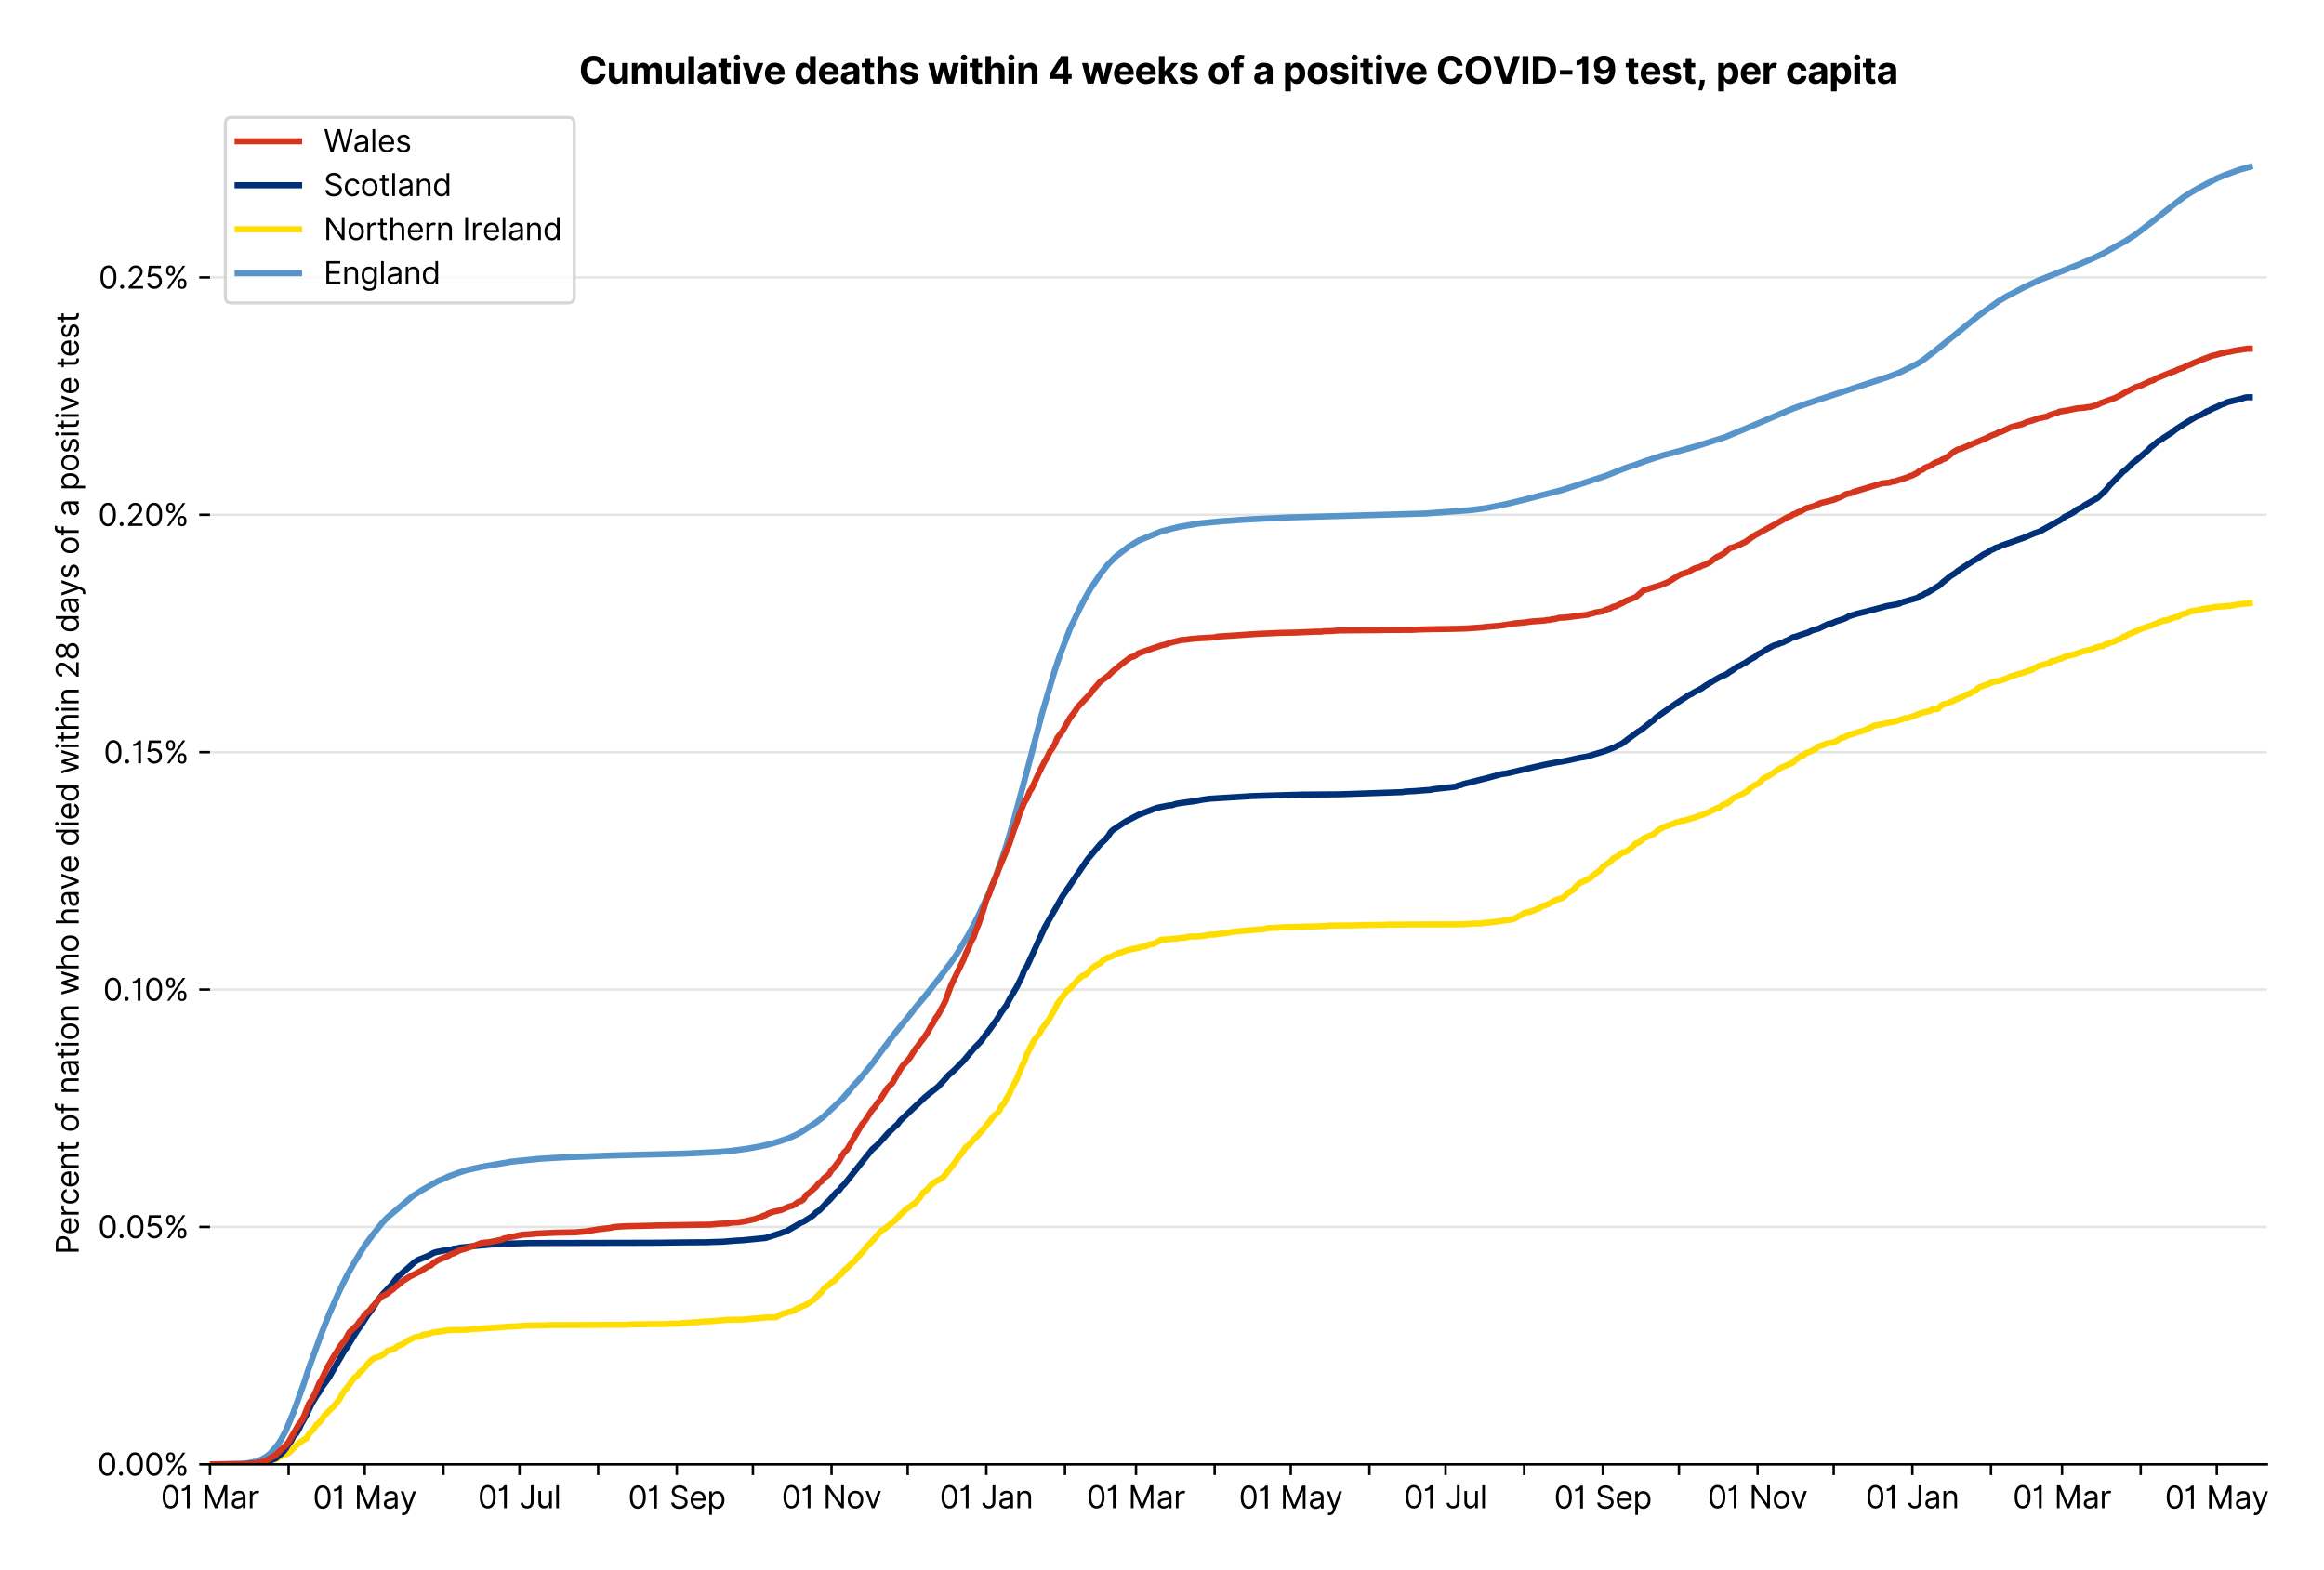 <?xml version="1.0" encoding="utf-8" standalone="no"?>
<!DOCTYPE svg PUBLIC "-//W3C//DTD SVG 1.1//EN"
  "http://www.w3.org/Graphics/SVG/1.1/DTD/svg11.dtd">
<svg xmlns:xlink="http://www.w3.org/1999/xlink" viewBox="0 0 756.578 511.234" xmlns="http://www.w3.org/2000/svg" version="1.1">
 <defs>
  <style type="text/css">*{stroke-linejoin: round; stroke-linecap: butt}</style>
 </defs>
 <g id="figure_1">
  <g id="patch_1">
   <path d="M 0 511.234 
L 756.578 511.234 
L 756.578 0 
L 0 0 
z
" style="fill: #ffffff"/>
  </g>
  <g id="axes_1">
   <g id="patch_2">
    <path d="M 68.362 476.745 
L 737.962 476.745 
L 737.962 33.225 
L 68.362 33.225 
z
" style="fill: #ffffff"/>
   </g>
   <g id="matplotlib.axis_1">
    <g id="xtick_1">
     <g id="line2d_1">
      <defs>
       <path id="md831c9e814" d="M 0 0 
L 0 3.5 
" style="stroke: #000000; stroke-width: 0.8"/>
      </defs>
      <g>
       <use xlink:href="#md831c9e814" x="68.362" y="476.745" style="stroke: #000000; stroke-width: 0.8"/>
      </g>
     </g>
     <g id="text_1">
      <!-- 01 Mar -->
      <g transform="translate(52.326 491.018)scale(0.1 -0.1)">
       <defs>
        <path id="Inter-Regular-30" d="M 2000 -64 
Q 1230 -64 806 561 
Q 382 1186 382 2327 
Q 382 3459 809 4088 
Q 1236 4718 2000 4718 
Q 2764 4718 3191 4088 
Q 3618 3459 3618 2327 
Q 3618 1186 3194 561 
Q 2771 -64 2000 -64 
z
M 2000 436 
Q 2509 436 2791 927 
Q 3073 1418 3073 2327 
Q 3073 3234 2789 3730 
Q 2505 4227 2000 4227 
Q 1496 4227 1211 3730 
Q 927 3234 927 2327 
Q 927 1418 1210 927 
Q 1493 436 2000 436 
z
" transform="scale(0.016)"/>
        <path id="Inter-Regular-31" d="M 1973 4655 
L 1973 0 
L 1409 0 
L 1409 3836 
L 1373 3836 
Q 1341 3773 1209 3692 
Q 1077 3611 868 3551 
Q 659 3491 391 3491 
L 391 3964 
Q 661 3964 859 4061 
Q 1057 4159 1190 4291 
Q 1323 4423 1392 4529 
Q 1461 4636 1473 4655 
L 1973 4655 
z
" transform="scale(0.016)"/>
        <path id="Inter-Regular-20" transform="scale(0.016)"/>
        <path id="Inter-Regular-4d" d="M 564 4655 
L 1236 4655 
L 2818 791 
L 2873 791 
L 4455 4655 
L 5127 4655 
L 5127 0 
L 4600 0 
L 4600 3536 
L 4555 3536 
L 3100 0 
L 2591 0 
L 1136 3536 
L 1091 3536 
L 1091 0 
L 564 0 
L 564 4655 
z
" transform="scale(0.016)"/>
        <path id="Inter-Regular-61" d="M 1518 -82 
Q 1186 -82 916 44 
Q 646 170 486 410 
Q 327 650 327 991 
Q 327 1291 445 1478 
Q 564 1666 761 1773 
Q 959 1880 1199 1933 
Q 1439 1986 1682 2018 
Q 2000 2059 2199 2080 
Q 2398 2102 2490 2154 
Q 2582 2207 2582 2336 
L 2582 2355 
Q 2582 2691 2399 2877 
Q 2216 3064 1846 3064 
Q 1461 3064 1243 2895 
Q 1025 2727 936 2536 
L 427 2718 
Q 564 3036 792 3214 
Q 1021 3393 1292 3464 
Q 1564 3536 1827 3536 
Q 1996 3536 2215 3496 
Q 2434 3457 2640 3334 
Q 2846 3211 2982 2963 
Q 3118 2716 3118 2300 
L 3118 0 
L 2582 0 
L 2582 473 
L 2555 473 
Q 2500 359 2373 229 
Q 2246 100 2034 9 
Q 1823 -82 1518 -82 
z
M 1600 400 
Q 1918 400 2137 525 
Q 2357 650 2469 847 
Q 2582 1045 2582 1264 
L 2582 1755 
Q 2548 1714 2433 1681 
Q 2318 1648 2169 1624 
Q 2021 1600 1881 1583 
Q 1741 1566 1655 1555 
Q 1446 1527 1265 1467 
Q 1084 1407 974 1287 
Q 864 1168 864 964 
Q 864 684 1072 542 
Q 1280 400 1600 400 
z
" transform="scale(0.016)"/>
        <path id="Inter-Regular-72" d="M 491 0 
L 491 3491 
L 1009 3491 
L 1009 2964 
L 1046 2964 
Q 1139 3223 1389 3384 
Q 1639 3545 1955 3545 
Q 2100 3545 2209 3511 
Q 2318 3477 2400 3418 
L 2218 2964 
Q 2161 2993 2085 3010 
Q 2009 3027 1909 3027 
Q 1527 3027 1277 2794 
Q 1027 2561 1027 2209 
L 1027 0 
L 491 0 
z
" transform="scale(0.016)"/>
       </defs>
       <use xlink:href="#Inter-Regular-30"/>
       <use xlink:href="#Inter-Regular-31" x="62.5"/>
       <use xlink:href="#Inter-Regular-20" x="106.676"/>
       <use xlink:href="#Inter-Regular-4d" x="134.801"/>
       <use xlink:href="#Inter-Regular-61" x="225.994"/>
       <use xlink:href="#Inter-Regular-72" x="282.386"/>
      </g>
     </g>
    </g>
    <g id="xtick_2">
     <g id="line2d_2">
      <g>
       <use xlink:href="#md831c9e814" x="93.966" y="476.745" style="stroke: #000000; stroke-width: 0.8"/>
      </g>
     </g>
    </g>
    <g id="xtick_3">
     <g id="line2d_3">
      <g>
       <use xlink:href="#md831c9e814" x="118.744" y="476.745" style="stroke: #000000; stroke-width: 0.8"/>
      </g>
     </g>
     <g id="text_2">
      <!-- 01 May -->
      <g transform="translate(101.841 491.117)scale(0.1 -0.1)">
       <defs>
        <path id="Inter-Regular-79" d="M 818 -1355 
Q 682 -1355 575 -1333 
Q 468 -1311 427 -1291 
L 564 -818 
Q 857 -893 1053 -814 
Q 1250 -736 1391 -345 
L 1509 -18 
L 218 3491 
L 800 3491 
L 1764 709 
L 1800 709 
L 2764 3491 
L 3346 3491 
L 1846 -564 
Q 1550 -1355 818 -1355 
z
" transform="scale(0.016)"/>
       </defs>
       <use xlink:href="#Inter-Regular-30"/>
       <use xlink:href="#Inter-Regular-31" x="62.5"/>
       <use xlink:href="#Inter-Regular-20" x="106.676"/>
       <use xlink:href="#Inter-Regular-4d" x="134.801"/>
       <use xlink:href="#Inter-Regular-61" x="225.994"/>
       <use xlink:href="#Inter-Regular-79" x="282.386"/>
      </g>
     </g>
    </g>
    <g id="xtick_4">
     <g id="line2d_4">
      <g>
       <use xlink:href="#md831c9e814" x="144.348" y="476.745" style="stroke: #000000; stroke-width: 0.8"/>
      </g>
     </g>
    </g>
    <g id="xtick_5">
     <g id="line2d_5">
      <g>
       <use xlink:href="#md831c9e814" x="169.126" y="476.745" style="stroke: #000000; stroke-width: 0.8"/>
      </g>
     </g>
     <g id="text_3">
      <!-- 01 Jul -->
      <g transform="translate(155.582 491.018)scale(0.1 -0.1)">
       <defs>
        <path id="Inter-Regular-4a" d="M 2346 4655 
L 2909 4655 
L 2909 1327 
Q 2909 657 2549 296 
Q 2189 -64 1582 -64 
Q 1200 -64 902 76 
Q 605 216 434 475 
Q 264 734 264 1091 
L 818 1091 
Q 818 795 1034 615 
Q 1250 436 1582 436 
Q 1948 436 2147 664 
Q 2346 893 2346 1327 
L 2346 4655 
z
" transform="scale(0.016)"/>
        <path id="Inter-Regular-75" d="M 2691 1427 
L 2691 3491 
L 3227 3491 
L 3227 0 
L 2691 0 
L 2691 591 
L 2655 591 
Q 2532 325 2273 140 
Q 2014 -45 1618 -45 
Q 1127 -45 809 280 
Q 491 605 491 1273 
L 491 3491 
L 1027 3491 
L 1027 1309 
Q 1027 927 1242 700 
Q 1457 473 1791 473 
Q 1991 473 2199 575 
Q 2407 677 2549 888 
Q 2691 1100 2691 1427 
z
" transform="scale(0.016)"/>
        <path id="Inter-Regular-6c" d="M 1027 4655 
L 1027 0 
L 491 0 
L 491 4655 
L 1027 4655 
z
" transform="scale(0.016)"/>
       </defs>
       <use xlink:href="#Inter-Regular-30"/>
       <use xlink:href="#Inter-Regular-31" x="62.5"/>
       <use xlink:href="#Inter-Regular-20" x="106.676"/>
       <use xlink:href="#Inter-Regular-4a" x="134.801"/>
       <use xlink:href="#Inter-Regular-75" x="189.063"/>
       <use xlink:href="#Inter-Regular-6c" x="247.159"/>
      </g>
     </g>
    </g>
    <g id="xtick_6">
     <g id="line2d_6">
      <g>
       <use xlink:href="#md831c9e814" x="194.73" y="476.745" style="stroke: #000000; stroke-width: 0.8"/>
      </g>
     </g>
    </g>
    <g id="xtick_7">
     <g id="line2d_7">
      <g>
       <use xlink:href="#md831c9e814" x="220.334" y="476.745" style="stroke: #000000; stroke-width: 0.8"/>
      </g>
     </g>
     <g id="text_4">
      <!-- 01 Sep -->
      <g transform="translate(204.446 491.117)scale(0.1 -0.1)">
       <defs>
        <path id="Inter-Regular-53" d="M 3109 3491 
Q 3068 3836 2777 4027 
Q 2486 4218 2064 4218 
Q 1600 4218 1318 3999 
Q 1036 3780 1036 3445 
Q 1036 3195 1189 3042 
Q 1343 2889 1553 2803 
Q 1764 2718 1936 2673 
L 2409 2545 
Q 2591 2498 2815 2414 
Q 3039 2330 3244 2185 
Q 3450 2041 3584 1816 
Q 3718 1591 3718 1264 
Q 3718 886 3521 581 
Q 3325 277 2949 97 
Q 2573 -82 2036 -82 
Q 1286 -82 845 272 
Q 405 627 364 1200 
L 946 1200 
Q 968 936 1124 764 
Q 1280 593 1519 510 
Q 1759 427 2036 427 
Q 2359 427 2616 533 
Q 2873 639 3023 828 
Q 3173 1018 3173 1273 
Q 3173 1505 3043 1650 
Q 2914 1795 2702 1886 
Q 2491 1977 2246 2045 
L 1673 2209 
Q 1127 2366 809 2657 
Q 491 2948 491 3418 
Q 491 3809 703 4101 
Q 916 4393 1276 4555 
Q 1636 4718 2082 4718 
Q 2532 4718 2882 4558 
Q 3232 4398 3437 4120 
Q 3643 3843 3655 3491 
L 3109 3491 
z
" transform="scale(0.016)"/>
        <path id="Inter-Regular-65" d="M 1955 -73 
Q 1450 -73 1085 151 
Q 721 375 524 778 
Q 327 1182 327 1718 
Q 327 2255 524 2665 
Q 721 3075 1074 3305 
Q 1427 3536 1900 3536 
Q 2173 3536 2439 3445 
Q 2705 3355 2923 3151 
Q 3141 2948 3270 2614 
Q 3400 2280 3400 1791 
L 3400 1564 
L 866 1564 
Q 884 1005 1183 707 
Q 1482 409 1955 409 
Q 2271 409 2498 545 
Q 2725 682 2827 955 
L 3346 809 
Q 3223 414 2854 170 
Q 2486 -73 1955 -73 
z
M 866 2027 
L 2855 2027 
Q 2855 2470 2595 2762 
Q 2336 3055 1900 3055 
Q 1593 3055 1368 2911 
Q 1143 2768 1013 2533 
Q 884 2298 866 2027 
z
" transform="scale(0.016)"/>
        <path id="Inter-Regular-70" d="M 491 -1309 
L 491 3491 
L 1009 3491 
L 1009 2936 
L 1073 2936 
Q 1132 3027 1237 3169 
Q 1343 3311 1542 3423 
Q 1741 3536 2082 3536 
Q 2523 3536 2859 3315 
Q 3196 3095 3384 2690 
Q 3573 2286 3573 1736 
Q 3573 1182 3384 776 
Q 3196 370 2861 148 
Q 2527 -73 2091 -73 
Q 1755 -73 1552 39 
Q 1350 152 1241 296 
Q 1132 441 1073 536 
L 1027 536 
L 1027 -1309 
L 491 -1309 
z
M 1018 1745 
Q 1018 1152 1276 780 
Q 1534 409 2018 409 
Q 2355 409 2581 587 
Q 2807 766 2921 1069 
Q 3036 1373 3036 1745 
Q 3036 2114 2923 2410 
Q 2811 2707 2585 2881 
Q 2359 3055 2018 3055 
Q 1527 3055 1272 2693 
Q 1018 2332 1018 1745 
z
" transform="scale(0.016)"/>
       </defs>
       <use xlink:href="#Inter-Regular-30"/>
       <use xlink:href="#Inter-Regular-31" x="62.5"/>
       <use xlink:href="#Inter-Regular-20" x="106.676"/>
       <use xlink:href="#Inter-Regular-53" x="134.801"/>
       <use xlink:href="#Inter-Regular-65" x="198.58"/>
       <use xlink:href="#Inter-Regular-70" x="256.818"/>
      </g>
     </g>
    </g>
    <g id="xtick_8">
     <g id="line2d_8">
      <g>
       <use xlink:href="#md831c9e814" x="245.112" y="476.745" style="stroke: #000000; stroke-width: 0.8"/>
      </g>
     </g>
    </g>
    <g id="xtick_9">
     <g id="line2d_9">
      <g>
       <use xlink:href="#md831c9e814" x="270.716" y="476.745" style="stroke: #000000; stroke-width: 0.8"/>
      </g>
     </g>
     <g id="text_5">
      <!-- 01 Nov -->
      <g transform="translate(254.445 491.018)scale(0.1 -0.1)">
       <defs>
        <path id="Inter-Regular-4e" d="M 4255 4655 
L 4255 0 
L 3709 0 
L 1173 3655 
L 1127 3655 
L 1127 0 
L 564 0 
L 564 4655 
L 1109 4655 
L 3655 991 
L 3700 991 
L 3700 4655 
L 4255 4655 
z
" transform="scale(0.016)"/>
        <path id="Inter-Regular-6f" d="M 1909 -73 
Q 1436 -73 1080 152 
Q 725 377 526 781 
Q 327 1186 327 1727 
Q 327 2273 526 2679 
Q 725 3086 1080 3311 
Q 1436 3536 1909 3536 
Q 2382 3536 2737 3311 
Q 3093 3086 3292 2679 
Q 3491 2273 3491 1727 
Q 3491 1186 3292 781 
Q 3093 377 2737 152 
Q 2382 -73 1909 -73 
z
M 1909 409 
Q 2268 409 2500 593 
Q 2732 777 2843 1077 
Q 2955 1377 2955 1727 
Q 2955 2077 2843 2379 
Q 2732 2682 2500 2868 
Q 2268 3055 1909 3055 
Q 1550 3055 1318 2868 
Q 1086 2682 975 2379 
Q 864 2077 864 1727 
Q 864 1377 975 1077 
Q 1086 777 1318 593 
Q 1550 409 1909 409 
z
" transform="scale(0.016)"/>
        <path id="Inter-Regular-76" d="M 3346 3491 
L 2055 0 
L 1509 0 
L 218 3491 
L 800 3491 
L 1764 709 
L 1800 709 
L 2764 3491 
L 3346 3491 
z
" transform="scale(0.016)"/>
       </defs>
       <use xlink:href="#Inter-Regular-30"/>
       <use xlink:href="#Inter-Regular-31" x="62.5"/>
       <use xlink:href="#Inter-Regular-20" x="106.676"/>
       <use xlink:href="#Inter-Regular-4e" x="134.801"/>
       <use xlink:href="#Inter-Regular-6f" x="210.085"/>
       <use xlink:href="#Inter-Regular-76" x="269.744"/>
      </g>
     </g>
    </g>
    <g id="xtick_10">
     <g id="line2d_10">
      <g>
       <use xlink:href="#md831c9e814" x="295.494" y="476.745" style="stroke: #000000; stroke-width: 0.8"/>
      </g>
     </g>
    </g>
    <g id="xtick_11">
     <g id="line2d_11">
      <g>
       <use xlink:href="#md831c9e814" x="321.098" y="476.745" style="stroke: #000000; stroke-width: 0.8"/>
      </g>
     </g>
     <g id="text_6">
      <!-- 01 Jan -->
      <g transform="translate(305.898 491.018)scale(0.1 -0.1)">
       <defs>
        <path id="Inter-Regular-6e" d="M 1027 2100 
L 1027 0 
L 491 0 
L 491 3491 
L 1009 3491 
L 1009 2945 
L 1055 2945 
Q 1177 3211 1427 3373 
Q 1677 3536 2073 3536 
Q 2602 3536 2928 3211 
Q 3255 2886 3255 2218 
L 3255 0 
L 2718 0 
L 2718 2182 
Q 2718 2593 2504 2824 
Q 2291 3055 1918 3055 
Q 1534 3055 1280 2806 
Q 1027 2557 1027 2100 
z
" transform="scale(0.016)"/>
       </defs>
       <use xlink:href="#Inter-Regular-30"/>
       <use xlink:href="#Inter-Regular-31" x="62.5"/>
       <use xlink:href="#Inter-Regular-20" x="106.676"/>
       <use xlink:href="#Inter-Regular-4a" x="134.801"/>
       <use xlink:href="#Inter-Regular-61" x="189.063"/>
       <use xlink:href="#Inter-Regular-6e" x="245.455"/>
      </g>
     </g>
    </g>
    <g id="xtick_12">
     <g id="line2d_12">
      <g>
       <use xlink:href="#md831c9e814" x="346.702" y="476.745" style="stroke: #000000; stroke-width: 0.8"/>
      </g>
     </g>
    </g>
    <g id="xtick_13">
     <g id="line2d_13">
      <g>
       <use xlink:href="#md831c9e814" x="369.828" y="476.745" style="stroke: #000000; stroke-width: 0.8"/>
      </g>
     </g>
     <g id="text_7">
      <!-- 01 Mar -->
      <g transform="translate(353.791 491.018)scale(0.1 -0.1)">
       <use xlink:href="#Inter-Regular-30"/>
       <use xlink:href="#Inter-Regular-31" x="62.5"/>
       <use xlink:href="#Inter-Regular-20" x="106.676"/>
       <use xlink:href="#Inter-Regular-4d" x="134.801"/>
       <use xlink:href="#Inter-Regular-61" x="225.994"/>
       <use xlink:href="#Inter-Regular-72" x="282.386"/>
      </g>
     </g>
    </g>
    <g id="xtick_14">
     <g id="line2d_14">
      <g>
       <use xlink:href="#md831c9e814" x="395.432" y="476.745" style="stroke: #000000; stroke-width: 0.8"/>
      </g>
     </g>
    </g>
    <g id="xtick_15">
     <g id="line2d_15">
      <g>
       <use xlink:href="#md831c9e814" x="420.21" y="476.745" style="stroke: #000000; stroke-width: 0.8"/>
      </g>
     </g>
     <g id="text_8">
      <!-- 01 May -->
      <g transform="translate(403.306 491.117)scale(0.1 -0.1)">
       <use xlink:href="#Inter-Regular-30"/>
       <use xlink:href="#Inter-Regular-31" x="62.5"/>
       <use xlink:href="#Inter-Regular-20" x="106.676"/>
       <use xlink:href="#Inter-Regular-4d" x="134.801"/>
       <use xlink:href="#Inter-Regular-61" x="225.994"/>
       <use xlink:href="#Inter-Regular-79" x="282.386"/>
      </g>
     </g>
    </g>
    <g id="xtick_16">
     <g id="line2d_16">
      <g>
       <use xlink:href="#md831c9e814" x="445.813" y="476.745" style="stroke: #000000; stroke-width: 0.8"/>
      </g>
     </g>
    </g>
    <g id="xtick_17">
     <g id="line2d_17">
      <g>
       <use xlink:href="#md831c9e814" x="470.591" y="476.745" style="stroke: #000000; stroke-width: 0.8"/>
      </g>
     </g>
     <g id="text_9">
      <!-- 01 Jul -->
      <g transform="translate(457.048 491.018)scale(0.1 -0.1)">
       <use xlink:href="#Inter-Regular-30"/>
       <use xlink:href="#Inter-Regular-31" x="62.5"/>
       <use xlink:href="#Inter-Regular-20" x="106.676"/>
       <use xlink:href="#Inter-Regular-4a" x="134.801"/>
       <use xlink:href="#Inter-Regular-75" x="189.063"/>
       <use xlink:href="#Inter-Regular-6c" x="247.159"/>
      </g>
     </g>
    </g>
    <g id="xtick_18">
     <g id="line2d_18">
      <g>
       <use xlink:href="#md831c9e814" x="496.195" y="476.745" style="stroke: #000000; stroke-width: 0.8"/>
      </g>
     </g>
    </g>
    <g id="xtick_19">
     <g id="line2d_19">
      <g>
       <use xlink:href="#md831c9e814" x="521.799" y="476.745" style="stroke: #000000; stroke-width: 0.8"/>
      </g>
     </g>
     <g id="text_10">
      <!-- 01 Sep -->
      <g transform="translate(505.912 491.117)scale(0.1 -0.1)">
       <use xlink:href="#Inter-Regular-30"/>
       <use xlink:href="#Inter-Regular-31" x="62.5"/>
       <use xlink:href="#Inter-Regular-20" x="106.676"/>
       <use xlink:href="#Inter-Regular-53" x="134.801"/>
       <use xlink:href="#Inter-Regular-65" x="198.58"/>
       <use xlink:href="#Inter-Regular-70" x="256.818"/>
      </g>
     </g>
    </g>
    <g id="xtick_20">
     <g id="line2d_20">
      <g>
       <use xlink:href="#md831c9e814" x="546.577" y="476.745" style="stroke: #000000; stroke-width: 0.8"/>
      </g>
     </g>
    </g>
    <g id="xtick_21">
     <g id="line2d_21">
      <g>
       <use xlink:href="#md831c9e814" x="572.181" y="476.745" style="stroke: #000000; stroke-width: 0.8"/>
      </g>
     </g>
     <g id="text_11">
      <!-- 01 Nov -->
      <g transform="translate(555.91 491.018)scale(0.1 -0.1)">
       <use xlink:href="#Inter-Regular-30"/>
       <use xlink:href="#Inter-Regular-31" x="62.5"/>
       <use xlink:href="#Inter-Regular-20" x="106.676"/>
       <use xlink:href="#Inter-Regular-4e" x="134.801"/>
       <use xlink:href="#Inter-Regular-6f" x="210.085"/>
       <use xlink:href="#Inter-Regular-76" x="269.744"/>
      </g>
     </g>
    </g>
    <g id="xtick_22">
     <g id="line2d_22">
      <g>
       <use xlink:href="#md831c9e814" x="596.959" y="476.745" style="stroke: #000000; stroke-width: 0.8"/>
      </g>
     </g>
    </g>
    <g id="xtick_23">
     <g id="line2d_23">
      <g>
       <use xlink:href="#md831c9e814" x="622.563" y="476.745" style="stroke: #000000; stroke-width: 0.8"/>
      </g>
     </g>
     <g id="text_12">
      <!-- 01 Jan -->
      <g transform="translate(607.364 491.018)scale(0.1 -0.1)">
       <use xlink:href="#Inter-Regular-30"/>
       <use xlink:href="#Inter-Regular-31" x="62.5"/>
       <use xlink:href="#Inter-Regular-20" x="106.676"/>
       <use xlink:href="#Inter-Regular-4a" x="134.801"/>
       <use xlink:href="#Inter-Regular-61" x="189.063"/>
       <use xlink:href="#Inter-Regular-6e" x="245.455"/>
      </g>
     </g>
    </g>
    <g id="xtick_24">
     <g id="line2d_24">
      <g>
       <use xlink:href="#md831c9e814" x="648.167" y="476.745" style="stroke: #000000; stroke-width: 0.8"/>
      </g>
     </g>
    </g>
    <g id="xtick_25">
     <g id="line2d_25">
      <g>
       <use xlink:href="#md831c9e814" x="671.293" y="476.745" style="stroke: #000000; stroke-width: 0.8"/>
      </g>
     </g>
     <g id="text_13">
      <!-- 01 Mar -->
      <g transform="translate(655.256 491.018)scale(0.1 -0.1)">
       <use xlink:href="#Inter-Regular-30"/>
       <use xlink:href="#Inter-Regular-31" x="62.5"/>
       <use xlink:href="#Inter-Regular-20" x="106.676"/>
       <use xlink:href="#Inter-Regular-4d" x="134.801"/>
       <use xlink:href="#Inter-Regular-61" x="225.994"/>
       <use xlink:href="#Inter-Regular-72" x="282.386"/>
      </g>
     </g>
    </g>
    <g id="xtick_26">
     <g id="line2d_26">
      <g>
       <use xlink:href="#md831c9e814" x="696.897" y="476.745" style="stroke: #000000; stroke-width: 0.8"/>
      </g>
     </g>
    </g>
    <g id="xtick_27">
     <g id="line2d_27">
      <g>
       <use xlink:href="#md831c9e814" x="721.675" y="476.745" style="stroke: #000000; stroke-width: 0.8"/>
      </g>
     </g>
     <g id="text_14">
      <!-- 01 May -->
      <g transform="translate(704.772 491.117)scale(0.1 -0.1)">
       <use xlink:href="#Inter-Regular-30"/>
       <use xlink:href="#Inter-Regular-31" x="62.5"/>
       <use xlink:href="#Inter-Regular-20" x="106.676"/>
       <use xlink:href="#Inter-Regular-4d" x="134.801"/>
       <use xlink:href="#Inter-Regular-61" x="225.994"/>
       <use xlink:href="#Inter-Regular-79" x="282.386"/>
      </g>
     </g>
    </g>
   </g>
   <g id="matplotlib.axis_2">
    <g id="ytick_1">
     <g id="line2d_28">
      <path d="M 68.362 476.745 
L 737.962 476.745 
" clip-path="url(#p8e76e7d328)" style="fill: none; stroke: #e5e5e5; stroke-width: 0.8; stroke-linecap: square"/>
     </g>
     <g id="line2d_29">
      <defs>
       <path id="m59dc66f95b" d="M 0 0 
L -3.5 0 
" style="stroke: #000000; stroke-width: 0.8"/>
      </defs>
      <g>
       <use xlink:href="#m59dc66f95b" x="68.362" y="476.745" style="stroke: #000000; stroke-width: 0.8"/>
      </g>
     </g>
     <g id="text_15">
      <!-- 0.00% -->
      <g transform="translate(31.731 480.382)scale(0.1 -0.1)">
       <defs>
        <path id="Inter-Regular-2e" d="M 882 -36 
Q 714 -36 593 84 
Q 473 205 473 373 
Q 473 541 593 661 
Q 714 782 882 782 
Q 1050 782 1170 661 
Q 1291 541 1291 373 
Q 1291 205 1170 84 
Q 1050 -36 882 -36 
z
" transform="scale(0.016)"/>
        <path id="Inter-Regular-25" d="M 2855 873 
L 2855 1118 
Q 2855 1373 2960 1585 
Q 3066 1798 3269 1926 
Q 3473 2055 3764 2055 
Q 4059 2055 4259 1926 
Q 4459 1798 4561 1585 
Q 4664 1373 4664 1118 
L 4664 873 
Q 4664 618 4560 405 
Q 4457 193 4256 64 
Q 4055 -64 3764 -64 
Q 3468 -64 3266 64 
Q 3064 193 2959 405 
Q 2855 618 2855 873 
z
M 536 3536 
L 536 3782 
Q 536 4036 642 4248 
Q 748 4461 951 4589 
Q 1155 4718 1446 4718 
Q 1741 4718 1941 4589 
Q 2141 4461 2243 4248 
Q 2346 4036 2346 3782 
L 2346 3536 
Q 2346 3282 2242 3069 
Q 2139 2857 1937 2728 
Q 1736 2600 1446 2600 
Q 1150 2600 948 2728 
Q 746 2857 641 3069 
Q 536 3282 536 3536 
z
M 709 0 
L 3909 4655 
L 4427 4655 
L 1227 0 
L 709 0 
z
M 3318 1118 
L 3318 873 
Q 3318 661 3418 494 
Q 3518 327 3764 327 
Q 4002 327 4101 494 
Q 4200 661 4200 873 
L 4200 1118 
Q 4200 1330 4104 1497 
Q 4009 1664 3764 1664 
Q 3525 1664 3421 1497 
Q 3318 1330 3318 1118 
z
M 1000 3782 
L 1000 3536 
Q 1000 3325 1100 3158 
Q 1200 2991 1446 2991 
Q 1684 2991 1783 3158 
Q 1882 3325 1882 3536 
L 1882 3782 
Q 1882 3993 1786 4160 
Q 1691 4327 1446 4327 
Q 1207 4327 1103 4160 
Q 1000 3993 1000 3782 
z
" transform="scale(0.016)"/>
       </defs>
       <use xlink:href="#Inter-Regular-30"/>
       <use xlink:href="#Inter-Regular-2e" x="62.5"/>
       <use xlink:href="#Inter-Regular-30" x="90.057"/>
       <use xlink:href="#Inter-Regular-30" x="152.557"/>
       <use xlink:href="#Inter-Regular-25" x="215.057"/>
      </g>
     </g>
    </g>
    <g id="ytick_2">
     <g id="line2d_30">
      <path d="M 68.362 399.459 
L 737.962 399.459 
" clip-path="url(#p8e76e7d328)" style="fill: none; stroke: #e5e5e5; stroke-width: 0.8; stroke-linecap: square"/>
     </g>
     <g id="line2d_31">
      <g>
       <use xlink:href="#m59dc66f95b" x="68.362" y="399.459" style="stroke: #000000; stroke-width: 0.8"/>
      </g>
     </g>
     <g id="text_16">
      <!-- 0.05% -->
      <g transform="translate(31.902 403.096)scale(0.1 -0.1)">
       <defs>
        <path id="Inter-Regular-35" d="M 1936 -64 
Q 1536 -64 1216 95 
Q 896 255 702 532 
Q 509 809 491 1164 
L 1036 1164 
Q 1068 848 1324 642 
Q 1580 436 1936 436 
Q 2223 436 2447 570 
Q 2671 705 2799 940 
Q 2927 1175 2927 1473 
Q 2927 1777 2794 2017 
Q 2661 2257 2429 2395 
Q 2198 2534 1900 2536 
Q 1686 2539 1461 2472 
Q 1236 2405 1091 2300 
L 564 2364 
L 846 4655 
L 3264 4655 
L 3264 4155 
L 1318 4155 
L 1155 2782 
L 1182 2782 
Q 1325 2895 1541 2970 
Q 1757 3045 1991 3045 
Q 2418 3045 2753 2842 
Q 3089 2639 3281 2286 
Q 3473 1934 3473 1482 
Q 3473 1036 3274 687 
Q 3075 339 2727 137 
Q 2380 -64 1936 -64 
z
" transform="scale(0.016)"/>
       </defs>
       <use xlink:href="#Inter-Regular-30"/>
       <use xlink:href="#Inter-Regular-2e" x="62.5"/>
       <use xlink:href="#Inter-Regular-30" x="90.057"/>
       <use xlink:href="#Inter-Regular-35" x="152.557"/>
       <use xlink:href="#Inter-Regular-25" x="213.352"/>
      </g>
     </g>
    </g>
    <g id="ytick_3">
     <g id="line2d_32">
      <path d="M 68.362 322.173 
L 737.962 322.173 
" clip-path="url(#p8e76e7d328)" style="fill: none; stroke: #e5e5e5; stroke-width: 0.8; stroke-linecap: square"/>
     </g>
     <g id="line2d_33">
      <g>
       <use xlink:href="#m59dc66f95b" x="68.362" y="322.173" style="stroke: #000000; stroke-width: 0.8"/>
      </g>
     </g>
     <g id="text_17">
      <!-- 0.10% -->
      <g transform="translate(33.564 325.81)scale(0.1 -0.1)">
       <use xlink:href="#Inter-Regular-30"/>
       <use xlink:href="#Inter-Regular-2e" x="62.5"/>
       <use xlink:href="#Inter-Regular-31" x="90.057"/>
       <use xlink:href="#Inter-Regular-30" x="134.233"/>
       <use xlink:href="#Inter-Regular-25" x="196.733"/>
      </g>
     </g>
    </g>
    <g id="ytick_4">
     <g id="line2d_34">
      <path d="M 68.362 244.887 
L 737.962 244.887 
" clip-path="url(#p8e76e7d328)" style="fill: none; stroke: #e5e5e5; stroke-width: 0.8; stroke-linecap: square"/>
     </g>
     <g id="line2d_35">
      <g>
       <use xlink:href="#m59dc66f95b" x="68.362" y="244.887" style="stroke: #000000; stroke-width: 0.8"/>
      </g>
     </g>
     <g id="text_18">
      <!-- 0.15% -->
      <g transform="translate(33.734 248.524)scale(0.1 -0.1)">
       <use xlink:href="#Inter-Regular-30"/>
       <use xlink:href="#Inter-Regular-2e" x="62.5"/>
       <use xlink:href="#Inter-Regular-31" x="90.057"/>
       <use xlink:href="#Inter-Regular-35" x="134.233"/>
       <use xlink:href="#Inter-Regular-25" x="195.028"/>
      </g>
     </g>
    </g>
    <g id="ytick_5">
     <g id="line2d_36">
      <path d="M 68.362 167.601 
L 737.962 167.601 
" clip-path="url(#p8e76e7d328)" style="fill: none; stroke: #e5e5e5; stroke-width: 0.8; stroke-linecap: square"/>
     </g>
     <g id="line2d_37">
      <g>
       <use xlink:href="#m59dc66f95b" x="68.362" y="167.601" style="stroke: #000000; stroke-width: 0.8"/>
      </g>
     </g>
     <g id="text_19">
      <!-- 0.20% -->
      <g transform="translate(31.93 171.238)scale(0.1 -0.1)">
       <defs>
        <path id="Inter-Regular-32" d="M 482 0 
L 482 409 
L 2018 2091 
Q 2289 2386 2464 2605 
Q 2639 2825 2724 3019 
Q 2809 3214 2809 3427 
Q 2809 3795 2553 4011 
Q 2298 4227 1918 4227 
Q 1514 4227 1275 3985 
Q 1036 3743 1036 3345 
L 500 3345 
Q 500 3755 688 4064 
Q 877 4373 1203 4545 
Q 1530 4718 1936 4718 
Q 2346 4718 2661 4545 
Q 2977 4373 3156 4079 
Q 3336 3786 3336 3427 
Q 3336 3170 3244 2926 
Q 3152 2682 2926 2383 
Q 2700 2084 2300 1655 
L 1255 536 
L 1255 500 
L 3418 500 
L 3418 0 
L 482 0 
z
" transform="scale(0.016)"/>
       </defs>
       <use xlink:href="#Inter-Regular-30"/>
       <use xlink:href="#Inter-Regular-2e" x="62.5"/>
       <use xlink:href="#Inter-Regular-32" x="90.057"/>
       <use xlink:href="#Inter-Regular-30" x="150.568"/>
       <use xlink:href="#Inter-Regular-25" x="213.068"/>
      </g>
     </g>
    </g>
    <g id="ytick_6">
     <g id="line2d_38">
      <path d="M 68.362 90.315 
L 737.962 90.315 
" clip-path="url(#p8e76e7d328)" style="fill: none; stroke: #e5e5e5; stroke-width: 0.8; stroke-linecap: square"/>
     </g>
     <g id="line2d_39">
      <g>
       <use xlink:href="#m59dc66f95b" x="68.362" y="90.315" style="stroke: #000000; stroke-width: 0.8"/>
      </g>
     </g>
     <g id="text_20">
      <!-- 0.25% -->
      <g transform="translate(32.1 93.952)scale(0.1 -0.1)">
       <use xlink:href="#Inter-Regular-30"/>
       <use xlink:href="#Inter-Regular-2e" x="62.5"/>
       <use xlink:href="#Inter-Regular-32" x="90.057"/>
       <use xlink:href="#Inter-Regular-35" x="150.568"/>
       <use xlink:href="#Inter-Regular-25" x="211.364"/>
      </g>
     </g>
    </g>
    <g id="text_21">
     <!-- Percent of nation who have died within 28 days of a positive test -->
     <g transform="translate(25.614 408.396)rotate(-90)scale(0.1 -0.1)">
      <defs>
       <path id="Inter-Regular-50" d="M 564 0 
L 564 4655 
L 2136 4655 
Q 2684 4655 3033 4458 
Q 3382 4261 3550 3927 
Q 3718 3593 3718 3182 
Q 3718 2770 3551 2434 
Q 3384 2098 3036 1899 
Q 2689 1700 2146 1700 
L 1127 1700 
L 1127 0 
L 564 0 
z
M 1127 2200 
L 2127 2200 
Q 2689 2200 2926 2482 
Q 3164 2764 3164 3182 
Q 3164 3602 2925 3878 
Q 2686 4155 2118 4155 
L 1127 4155 
L 1127 2200 
z
" transform="scale(0.016)"/>
       <path id="Inter-Regular-63" d="M 1909 -73 
Q 1418 -73 1063 159 
Q 709 391 518 798 
Q 327 1205 327 1727 
Q 327 2259 524 2667 
Q 721 3075 1074 3305 
Q 1427 3536 1900 3536 
Q 2268 3536 2563 3400 
Q 2859 3264 3047 3018 
Q 3236 2773 3282 2445 
L 2746 2445 
Q 2684 2684 2474 2869 
Q 2264 3055 1909 3055 
Q 1439 3055 1151 2697 
Q 864 2339 864 1745 
Q 864 1139 1148 774 
Q 1432 409 1909 409 
Q 2223 409 2447 570 
Q 2671 732 2746 1018 
L 3282 1018 
Q 3236 709 3058 462 
Q 2880 216 2588 71 
Q 2296 -73 1909 -73 
z
" transform="scale(0.016)"/>
       <path id="Inter-Regular-74" d="M 2009 3491 
L 2009 3036 
L 1264 3036 
L 1264 1000 
Q 1264 773 1331 660 
Q 1398 548 1503 510 
Q 1609 473 1727 473 
Q 1816 473 1873 483 
Q 1930 493 1964 500 
L 2073 18 
Q 2018 -2 1920 -23 
Q 1823 -45 1673 -45 
Q 1446 -45 1228 52 
Q 1011 150 869 350 
Q 727 550 727 855 
L 727 3036 
L 200 3036 
L 200 3491 
L 727 3491 
L 727 4327 
L 1264 4327 
L 1264 3491 
L 2009 3491 
z
" transform="scale(0.016)"/>
       <path id="Inter-Regular-66" d="M 2046 3491 
L 2046 3036 
L 1264 3036 
L 1264 0 
L 727 0 
L 727 3036 
L 164 3036 
L 164 3491 
L 727 3491 
L 727 3973 
Q 727 4273 868 4473 
Q 1009 4673 1234 4773 
Q 1459 4873 1709 4873 
Q 1907 4873 2032 4841 
Q 2157 4809 2218 4782 
L 2064 4318 
Q 2023 4332 1951 4352 
Q 1880 4373 1764 4373 
Q 1498 4373 1381 4239 
Q 1264 4105 1264 3845 
L 1264 3491 
L 2046 3491 
z
" transform="scale(0.016)"/>
       <path id="Inter-Regular-69" d="M 491 0 
L 491 3491 
L 1027 3491 
L 1027 0 
L 491 0 
z
M 764 4073 
Q 607 4073 494 4179 
Q 382 4286 382 4436 
Q 382 4586 494 4693 
Q 607 4800 764 4800 
Q 921 4800 1033 4693 
Q 1146 4586 1146 4436 
Q 1146 4286 1033 4179 
Q 921 4073 764 4073 
z
" transform="scale(0.016)"/>
       <path id="Inter-Regular-77" d="M 1282 0 
L 218 3491 
L 782 3491 
L 1536 818 
L 1573 818 
L 2318 3491 
L 2891 3491 
L 3627 827 
L 3664 827 
L 4418 3491 
L 4982 3491 
L 3918 0 
L 3391 0 
L 2627 2682 
L 2573 2682 
L 1809 0 
L 1282 0 
z
" transform="scale(0.016)"/>
       <path id="Inter-Regular-68" d="M 1027 2100 
L 1027 0 
L 491 0 
L 491 4655 
L 1027 4655 
L 1027 2945 
L 1073 2945 
Q 1196 3216 1442 3376 
Q 1689 3536 2100 3536 
Q 2636 3536 2963 3213 
Q 3291 2891 3291 2218 
L 3291 0 
L 2755 0 
L 2755 2182 
Q 2755 2598 2540 2826 
Q 2325 3055 1946 3055 
Q 1548 3055 1287 2806 
Q 1027 2557 1027 2100 
z
" transform="scale(0.016)"/>
       <path id="Inter-Regular-64" d="M 1809 -73 
Q 1373 -73 1039 148 
Q 705 370 516 776 
Q 327 1182 327 1736 
Q 327 2286 516 2690 
Q 705 3095 1041 3315 
Q 1377 3536 1818 3536 
Q 2159 3536 2358 3423 
Q 2557 3311 2662 3169 
Q 2768 3027 2827 2936 
L 2873 2936 
L 2873 4655 
L 3409 4655 
L 3409 0 
L 2891 0 
L 2891 536 
L 2827 536 
Q 2768 441 2659 296 
Q 2550 152 2348 39 
Q 2146 -73 1809 -73 
z
M 1882 409 
Q 2366 409 2624 780 
Q 2882 1152 2882 1745 
Q 2882 2332 2627 2693 
Q 2373 3055 1882 3055 
Q 1541 3055 1315 2881 
Q 1089 2707 976 2410 
Q 864 2114 864 1745 
Q 864 1373 978 1069 
Q 1093 766 1319 587 
Q 1546 409 1882 409 
z
" transform="scale(0.016)"/>
       <path id="Inter-Regular-38" d="M 1973 -64 
Q 1505 -64 1147 103 
Q 789 270 589 564 
Q 389 859 391 1236 
Q 389 1532 507 1783 
Q 625 2034 830 2203 
Q 1036 2373 1291 2418 
L 1291 2445 
Q 957 2532 759 2821 
Q 561 3111 564 3482 
Q 561 3836 743 4115 
Q 925 4395 1244 4556 
Q 1564 4718 1973 4718 
Q 2377 4718 2695 4556 
Q 3014 4395 3197 4115 
Q 3380 3836 3382 3482 
Q 3380 3111 3181 2821 
Q 2982 2532 2655 2445 
L 2655 2418 
Q 2907 2373 3109 2203 
Q 3311 2034 3431 1783 
Q 3552 1532 3555 1236 
Q 3552 859 3351 564 
Q 3150 270 2794 103 
Q 2439 -64 1973 -64 
z
M 1973 436 
Q 2446 436 2722 662 
Q 2998 889 3000 1264 
Q 2998 1527 2864 1729 
Q 2730 1932 2499 2048 
Q 2268 2164 1973 2164 
Q 1675 2164 1442 2048 
Q 1209 1932 1076 1729 
Q 943 1527 946 1264 
Q 943 889 1218 662 
Q 1493 436 1973 436 
z
M 1973 2645 
Q 2348 2645 2591 2864 
Q 2834 3084 2836 3445 
Q 2834 3800 2596 4013 
Q 2359 4227 1973 4227 
Q 1582 4227 1344 4013 
Q 1107 3800 1109 3445 
Q 1107 3084 1349 2864 
Q 1591 2645 1973 2645 
z
" transform="scale(0.016)"/>
       <path id="Inter-Regular-73" d="M 2964 2709 
L 2482 2573 
Q 2411 2755 2245 2914 
Q 2080 3073 1727 3073 
Q 1407 3073 1194 2926 
Q 982 2780 982 2555 
Q 982 2355 1127 2239 
Q 1273 2123 1582 2045 
L 2100 1918 
Q 3027 1691 3027 973 
Q 3027 673 2855 436 
Q 2684 200 2377 63 
Q 2071 -73 1664 -73 
Q 1130 -73 780 159 
Q 430 391 336 836 
L 846 964 
Q 989 400 1655 400 
Q 2030 400 2251 560 
Q 2473 720 2473 945 
Q 2473 1316 1955 1436 
L 1373 1573 
Q 893 1686 669 1926 
Q 446 2166 446 2527 
Q 446 2823 613 3050 
Q 780 3277 1069 3406 
Q 1359 3536 1727 3536 
Q 2246 3536 2542 3309 
Q 2839 3082 2964 2709 
z
" transform="scale(0.016)"/>
      </defs>
      <use xlink:href="#Inter-Regular-50"/>
      <use xlink:href="#Inter-Regular-65" x="63.494"/>
      <use xlink:href="#Inter-Regular-72" x="121.733"/>
      <use xlink:href="#Inter-Regular-63" x="160.085"/>
      <use xlink:href="#Inter-Regular-65" x="215.909"/>
      <use xlink:href="#Inter-Regular-6e" x="274.148"/>
      <use xlink:href="#Inter-Regular-74" x="332.671"/>
      <use xlink:href="#Inter-Regular-20" x="369.034"/>
      <use xlink:href="#Inter-Regular-6f" x="397.159"/>
      <use xlink:href="#Inter-Regular-66" x="456.818"/>
      <use xlink:href="#Inter-Regular-20" x="492.898"/>
      <use xlink:href="#Inter-Regular-6e" x="521.023"/>
      <use xlink:href="#Inter-Regular-61" x="579.546"/>
      <use xlink:href="#Inter-Regular-74" x="635.938"/>
      <use xlink:href="#Inter-Regular-69" x="672.301"/>
      <use xlink:href="#Inter-Regular-6f" x="696.023"/>
      <use xlink:href="#Inter-Regular-6e" x="755.682"/>
      <use xlink:href="#Inter-Regular-20" x="814.205"/>
      <use xlink:href="#Inter-Regular-77" x="842.33"/>
      <use xlink:href="#Inter-Regular-68" x="923.58"/>
      <use xlink:href="#Inter-Regular-6f" x="982.671"/>
      <use xlink:href="#Inter-Regular-20" x="1042.33"/>
      <use xlink:href="#Inter-Regular-68" x="1070.455"/>
      <use xlink:href="#Inter-Regular-61" x="1129.546"/>
      <use xlink:href="#Inter-Regular-76" x="1185.938"/>
      <use xlink:href="#Inter-Regular-65" x="1241.62"/>
      <use xlink:href="#Inter-Regular-20" x="1299.858"/>
      <use xlink:href="#Inter-Regular-64" x="1327.983"/>
      <use xlink:href="#Inter-Regular-69" x="1390.057"/>
      <use xlink:href="#Inter-Regular-65" x="1413.779"/>
      <use xlink:href="#Inter-Regular-64" x="1472.017"/>
      <use xlink:href="#Inter-Regular-20" x="1534.091"/>
      <use xlink:href="#Inter-Regular-77" x="1562.216"/>
      <use xlink:href="#Inter-Regular-69" x="1643.466"/>
      <use xlink:href="#Inter-Regular-74" x="1667.188"/>
      <use xlink:href="#Inter-Regular-68" x="1703.551"/>
      <use xlink:href="#Inter-Regular-69" x="1762.642"/>
      <use xlink:href="#Inter-Regular-6e" x="1786.364"/>
      <use xlink:href="#Inter-Regular-20" x="1844.887"/>
      <use xlink:href="#Inter-Regular-32" x="1873.012"/>
      <use xlink:href="#Inter-Regular-38" x="1933.523"/>
      <use xlink:href="#Inter-Regular-20" x="1995.171"/>
      <use xlink:href="#Inter-Regular-64" x="2023.296"/>
      <use xlink:href="#Inter-Regular-61" x="2085.37"/>
      <use xlink:href="#Inter-Regular-79" x="2141.762"/>
      <use xlink:href="#Inter-Regular-73" x="2197.444"/>
      <use xlink:href="#Inter-Regular-20" x="2249.716"/>
      <use xlink:href="#Inter-Regular-6f" x="2277.841"/>
      <use xlink:href="#Inter-Regular-66" x="2337.5"/>
      <use xlink:href="#Inter-Regular-20" x="2373.58"/>
      <use xlink:href="#Inter-Regular-61" x="2401.705"/>
      <use xlink:href="#Inter-Regular-20" x="2458.097"/>
      <use xlink:href="#Inter-Regular-70" x="2486.222"/>
      <use xlink:href="#Inter-Regular-6f" x="2547.16"/>
      <use xlink:href="#Inter-Regular-73" x="2606.819"/>
      <use xlink:href="#Inter-Regular-69" x="2659.091"/>
      <use xlink:href="#Inter-Regular-74" x="2682.813"/>
      <use xlink:href="#Inter-Regular-69" x="2719.177"/>
      <use xlink:href="#Inter-Regular-76" x="2742.898"/>
      <use xlink:href="#Inter-Regular-65" x="2798.58"/>
      <use xlink:href="#Inter-Regular-20" x="2856.819"/>
      <use xlink:href="#Inter-Regular-74" x="2884.944"/>
      <use xlink:href="#Inter-Regular-65" x="2921.307"/>
      <use xlink:href="#Inter-Regular-73" x="2979.546"/>
      <use xlink:href="#Inter-Regular-74" x="3031.819"/>
     </g>
    </g>
   </g>
   <g id="line2d_40">
    <path d="M 69.188 476.742 
L 78.274 476.6 
L 80.751 476.34 
L 83.229 475.838 
L 84.881 475.242 
L 86.533 474.351 
L 87.359 473.752 
L 88.185 472.992 
L 89.837 471.046 
L 90.663 469.996 
L 91.489 468.728 
L 93.14 465.601 
L 95.618 459.661 
L 98.922 450.415 
L 100.574 445.35 
L 104.704 434.017 
L 107.181 427.79 
L 110.485 420.326 
L 112.963 415.294 
L 115.441 410.863 
L 118.744 405.516 
L 121.222 402.171 
L 124.526 398.035 
L 126.178 396.31 
L 134.437 389.349 
L 137.741 387.255 
L 142.696 384.45 
L 144.348 383.811 
L 146 383.01 
L 149.304 381.802 
L 151.782 380.998 
L 156.737 379.888 
L 166.648 378.183 
L 175.734 377.262 
L 183.167 376.819 
L 197.208 376.267 
L 202.989 376.1 
L 222.812 375.597 
L 233.549 375.08 
L 237.679 374.736 
L 240.156 374.422 
L 243.46 373.96 
L 247.59 373.2 
L 250.068 372.648 
L 253.371 371.718 
L 256.675 370.598 
L 259.153 369.491 
L 260.805 368.58 
L 265.76 365.382 
L 268.238 363.447 
L 274.02 357.934 
L 276.497 355.162 
L 277.323 354.055 
L 279.801 351.363 
L 283.931 346.355 
L 285.583 344.059 
L 289.712 338.557 
L 291.364 336.368 
L 297.146 329.22 
L 297.972 328.091 
L 301.275 324.163 
L 306.231 317.836 
L 309.535 313.405 
L 311.187 311.095 
L 315.316 304.262 
L 318.62 297.901 
L 321.924 290.8 
L 322.75 289.01 
L 324.401 284.688 
L 326.053 279.987 
L 327.705 275.004 
L 330.183 266.569 
L 334.313 251.12 
L 339.268 232.18 
L 343.398 218.191 
L 345.05 213.328 
L 348.353 204.661 
L 351.657 197.795 
L 353.309 194.635 
L 354.961 191.743 
L 358.265 186.845 
L 360.742 183.699 
L 363.22 181.217 
L 367.35 178.046 
L 370.654 176.007 
L 378.087 172.989 
L 383.869 171.521 
L 390.476 170.406 
L 397.909 169.685 
L 400.387 169.526 
L 403.691 169.275 
L 406.995 169.07 
L 419.384 168.468 
L 463.984 167.189 
L 478.851 166.071 
L 483.806 165.432 
L 490.414 164.092 
L 495.369 162.892 
L 508.584 159.508 
L 522.625 154.963 
L 528.407 152.645 
L 530.884 151.765 
L 531.71 151.568 
L 535.84 150.045 
L 539.144 148.963 
L 541.622 148.173 
L 544.925 147.32 
L 552.359 145.235 
L 561.444 142.367 
L 568.877 139.298 
L 582.092 133.681 
L 583.744 133.022 
L 585.396 132.396 
L 587.874 131.53 
L 590.352 130.696 
L 614.304 122.832 
L 616.781 121.925 
L 618.433 121.285 
L 624.215 118.404 
L 625.867 117.376 
L 629.996 114.219 
L 644.037 102.832 
L 650.645 98.049 
L 653.122 96.57 
L 658.904 93.53 
L 663.86 91.204 
L 674.597 86.949 
L 677.074 85.975 
L 682.03 83.824 
L 684.508 82.608 
L 691.941 78.497 
L 695.245 76.338 
L 701.852 71.284 
L 704.33 69.234 
L 710.938 64.111 
L 713.415 62.57 
L 715.893 61.135 
L 721.675 58.101 
L 724.153 57.065 
L 729.108 55.263 
L 732.412 54.345 
L 732.412 54.345 
" clip-path="url(#p8e76e7d328)" style="fill: none; stroke: #5694ca; stroke-width: 2; stroke-linecap: square"/>
   </g>
   <g id="line2d_41">
    <path d="M 69.188 476.745 
L 82.403 476.663 
L 85.707 476.419 
L 86.533 476.011 
L 87.359 475.848 
L 88.185 475.522 
L 89.837 475.114 
L 90.663 474.462 
L 93.966 473.075 
L 97.27 469.814 
L 98.096 469.324 
L 98.922 468.672 
L 99.748 468.346 
L 100.574 466.878 
L 102.226 465.084 
L 103.052 463.779 
L 103.878 463.208 
L 104.704 462.23 
L 105.529 460.925 
L 107.181 459.294 
L 108.833 457.663 
L 110.485 455.624 
L 111.311 454.075 
L 112.137 452.77 
L 112.963 451.873 
L 114.615 449.509 
L 115.441 448.448 
L 116.267 447.959 
L 117.092 446.817 
L 117.918 446.165 
L 120.396 443.311 
L 121.222 442.577 
L 122.048 442.088 
L 123.7 441.599 
L 125.352 440.538 
L 126.178 439.723 
L 127.004 439.56 
L 128.656 438.989 
L 129.481 438.174 
L 131.133 437.603 
L 132.785 436.461 
L 135.263 435.319 
L 136.915 435.075 
L 137.741 434.504 
L 139.393 434.341 
L 141.045 433.77 
L 144.348 433.362 
L 146 433.036 
L 151.782 432.955 
L 153.434 432.71 
L 155.085 432.628 
L 156.737 432.547 
L 160.041 432.302 
L 161.693 432.221 
L 165.822 431.894 
L 168.3 431.813 
L 171.604 431.568 
L 177.386 431.487 
L 179.037 431.405 
L 203.815 431.324 
L 206.293 431.161 
L 216.204 431.079 
L 217.856 430.997 
L 221.16 430.916 
L 221.986 430.753 
L 224.464 430.671 
L 225.29 430.508 
L 227.767 430.427 
L 228.593 430.264 
L 231.071 430.182 
L 236.853 429.693 
L 241.808 429.611 
L 250.068 428.877 
L 252.545 428.877 
L 254.197 427.98 
L 255.023 427.654 
L 255.849 427.491 
L 256.675 427.165 
L 258.327 426.757 
L 259.153 426.186 
L 262.457 424.8 
L 263.282 424.311 
L 264.108 423.658 
L 264.934 423.169 
L 266.586 421.457 
L 267.412 420.723 
L 268.238 419.581 
L 269.064 418.847 
L 269.89 418.276 
L 270.716 417.461 
L 271.542 417.053 
L 273.194 415.259 
L 274.02 414.688 
L 274.846 413.465 
L 275.671 412.894 
L 277.323 411.263 
L 278.149 410.611 
L 278.975 409.551 
L 280.627 407.838 
L 282.279 405.718 
L 283.105 404.984 
L 285.583 402.212 
L 286.409 401.152 
L 287.234 400.499 
L 288.06 400.01 
L 291.364 397.319 
L 293.016 395.525 
L 293.842 394.872 
L 294.668 393.894 
L 297.972 391.611 
L 299.623 389.735 
L 300.449 388.349 
L 301.275 387.778 
L 302.101 387.044 
L 302.927 385.984 
L 303.753 385.25 
L 304.579 384.679 
L 306.231 383.782 
L 307.057 383.293 
L 311.187 378.074 
L 312.012 376.688 
L 312.838 375.872 
L 314.49 373.426 
L 315.316 372.855 
L 316.142 372.039 
L 316.968 370.898 
L 317.794 370.245 
L 320.272 367.473 
L 323.576 363.232 
L 324.401 362.662 
L 325.227 361.765 
L 326.053 360.052 
L 326.879 359.237 
L 327.705 357.606 
L 328.531 356.301 
L 329.357 354.425 
L 331.009 351.327 
L 332.661 347.249 
L 333.487 345.618 
L 334.313 343.254 
L 335.964 339.992 
L 336.79 338.442 
L 338.442 336.485 
L 339.268 334.854 
L 341.746 331.592 
L 342.572 329.962 
L 343.398 328.657 
L 344.224 326.781 
L 347.528 322.378 
L 348.353 321.97 
L 349.179 320.828 
L 350.005 320.094 
L 350.831 319.034 
L 352.483 317.648 
L 353.309 317.403 
L 354.135 316.751 
L 354.961 315.772 
L 356.613 314.386 
L 358.265 313.571 
L 359.091 312.592 
L 360.742 311.695 
L 361.568 311.532 
L 364.046 310.309 
L 364.872 310.146 
L 367.35 309.249 
L 370.654 308.596 
L 371.48 308.27 
L 373.131 308.026 
L 373.957 307.536 
L 375.609 307.292 
L 378.087 305.905 
L 379.739 305.824 
L 380.565 305.824 
L 381.391 305.661 
L 383.043 305.579 
L 384.694 305.335 
L 385.52 305.335 
L 387.172 304.927 
L 390.476 304.845 
L 392.954 304.519 
L 393.78 304.274 
L 395.432 304.274 
L 397.083 304.03 
L 399.561 303.704 
L 402.039 303.296 
L 410.298 302.562 
L 411.124 302.562 
L 412.776 302.154 
L 415.254 302.073 
L 418.558 301.828 
L 423.513 301.746 
L 425.165 301.665 
L 429.295 301.583 
L 430.947 301.502 
L 431.773 301.502 
L 432.599 301.339 
L 441.684 301.257 
L 443.336 301.176 
L 450.769 301.094 
L 452.421 301.013 
L 476.373 300.931 
L 479.677 300.686 
L 482.154 300.686 
L 482.98 300.442 
L 484.632 300.36 
L 487.936 299.952 
L 490.414 299.545 
L 491.24 299.545 
L 492.892 299.137 
L 494.543 298.24 
L 495.369 297.832 
L 496.195 297.261 
L 497.021 297.017 
L 497.847 296.935 
L 499.499 296.364 
L 500.325 295.957 
L 501.151 295.712 
L 501.977 295.06 
L 503.629 294.57 
L 505.281 293.673 
L 506.106 293.184 
L 506.932 292.858 
L 507.758 292.695 
L 508.584 292.369 
L 509.41 291.798 
L 510.236 290.901 
L 511.062 290.33 
L 511.888 289.922 
L 513.54 288.128 
L 514.366 287.476 
L 517.67 285.926 
L 518.495 285.111 
L 520.147 283.888 
L 520.973 283.317 
L 521.799 282.257 
L 522.625 281.605 
L 524.277 280.544 
L 525.103 279.484 
L 526.755 278.75 
L 527.581 277.935 
L 528.407 277.446 
L 529.233 277.364 
L 530.059 276.875 
L 530.884 276.222 
L 532.536 274.592 
L 533.362 274.347 
L 534.188 273.776 
L 535.014 272.961 
L 538.318 271.574 
L 539.97 270.188 
L 541.622 269.291 
L 544.099 268.394 
L 544.925 268.149 
L 545.751 267.742 
L 546.577 267.579 
L 547.403 267.252 
L 548.229 267.171 
L 552.359 265.948 
L 553.185 265.54 
L 554.011 265.377 
L 554.836 264.969 
L 555.662 264.724 
L 558.966 263.094 
L 559.792 262.93 
L 560.618 262.196 
L 561.444 261.789 
L 562.27 261.544 
L 563.096 260.973 
L 563.922 260.076 
L 564.748 259.587 
L 565.574 259.342 
L 568.051 258.038 
L 568.877 257.548 
L 569.703 256.733 
L 570.529 256.081 
L 571.355 255.591 
L 572.181 255.265 
L 573.007 254.613 
L 573.833 253.634 
L 574.659 253.145 
L 575.485 252.819 
L 577.137 251.759 
L 579.614 250.046 
L 581.266 249.312 
L 583.744 248.252 
L 584.57 247.274 
L 585.396 246.866 
L 586.222 246.132 
L 587.048 245.969 
L 587.874 245.235 
L 589.526 244.664 
L 590.352 244.093 
L 591.177 243.767 
L 592.003 243.033 
L 593.655 242.544 
L 594.481 242.136 
L 596.959 241.647 
L 597.785 241.321 
L 599.437 240.261 
L 600.263 240.097 
L 601.915 239.282 
L 606.87 237.814 
L 610.174 236.265 
L 617.607 234.715 
L 619.259 234.145 
L 620.085 233.818 
L 620.911 233.818 
L 622.563 233.248 
L 625.867 232.024 
L 628.344 231.454 
L 629.17 230.883 
L 630.822 230.883 
L 631.648 229.986 
L 632.474 229.333 
L 634.126 229.007 
L 634.952 228.518 
L 635.778 228.273 
L 636.604 227.784 
L 639.082 226.805 
L 639.907 226.235 
L 640.733 226.071 
L 641.559 225.664 
L 642.385 225.093 
L 643.211 224.848 
L 644.037 223.951 
L 644.863 223.544 
L 647.341 222.728 
L 648.167 222.239 
L 649.819 221.831 
L 650.645 221.749 
L 653.122 220.934 
L 654.774 220.119 
L 655.6 219.955 
L 657.252 219.385 
L 658.078 219.222 
L 660.556 218.325 
L 661.382 218.161 
L 662.208 217.591 
L 663.86 216.775 
L 667.163 215.878 
L 667.989 215.226 
L 668.815 215.226 
L 669.641 214.818 
L 671.293 214.329 
L 672.119 213.839 
L 674.597 213.187 
L 675.423 213.024 
L 677.9 212.127 
L 680.378 211.556 
L 682.856 210.659 
L 683.682 210.415 
L 684.508 210.415 
L 685.334 209.844 
L 686.16 209.681 
L 686.986 209.191 
L 687.812 209.028 
L 688.637 208.702 
L 689.463 208.213 
L 690.289 208.131 
L 691.115 207.397 
L 691.941 207.153 
L 692.767 206.582 
L 696.071 205.196 
L 696.897 204.788 
L 698.549 204.217 
L 699.375 203.891 
L 700.201 203.728 
L 704.33 202.015 
L 705.156 202.015 
L 705.982 201.771 
L 706.808 201.363 
L 708.46 200.874 
L 709.286 200.792 
L 710.112 200.058 
L 710.938 199.814 
L 711.764 199.732 
L 712.59 199.243 
L 713.415 198.998 
L 715.067 198.753 
L 715.893 198.509 
L 716.719 198.427 
L 717.545 198.183 
L 719.197 198.02 
L 720.849 197.612 
L 723.327 197.449 
L 724.153 197.449 
L 724.978 197.286 
L 725.804 197.286 
L 729.108 196.715 
L 732.412 196.389 
L 732.412 196.389 
" clip-path="url(#p8e76e7d328)" style="fill: none; stroke: #ffdd00; stroke-width: 2; stroke-linecap: square"/>
   </g>
   <g id="line2d_42">
    <path d="M 69.188 476.745 
L 79.926 476.66 
L 83.229 476.49 
L 87.359 475.727 
L 89.837 474.765 
L 90.663 473.945 
L 91.489 473.38 
L 92.315 472.531 
L 93.14 471.457 
L 93.966 470.156 
L 94.792 469.138 
L 95.618 467.498 
L 96.444 466.706 
L 97.27 465.377 
L 98.096 463.595 
L 99.748 460.683 
L 101.4 457.176 
L 103.052 454.405 
L 103.878 453.245 
L 104.704 451.803 
L 107.181 448.325 
L 112.137 439.7 
L 112.963 438.625 
L 116.267 433.224 
L 117.918 430.933 
L 119.57 428.332 
L 121.222 426.154 
L 122.874 423.524 
L 124.526 421.432 
L 126.178 419.678 
L 127.83 417.897 
L 128.656 416.709 
L 129.481 415.719 
L 135.263 410.686 
L 136.089 410.205 
L 139.393 408.876 
L 141.045 407.971 
L 141.87 407.66 
L 146 406.84 
L 146.826 406.812 
L 147.652 406.557 
L 148.478 406.472 
L 150.13 406.105 
L 150.956 406.076 
L 152.608 405.878 
L 155.085 405.624 
L 162.519 404.945 
L 172.43 404.691 
L 212.075 404.606 
L 215.378 404.577 
L 221.986 404.493 
L 225.29 404.464 
L 230.245 404.436 
L 231.897 404.351 
L 235.201 404.266 
L 239.33 403.927 
L 241.808 403.786 
L 249.242 403.05 
L 254.197 401.467 
L 255.023 401.127 
L 255.849 400.958 
L 259.979 398.582 
L 260.805 398.045 
L 261.631 397.734 
L 264.108 396.179 
L 264.934 395.528 
L 265.76 394.652 
L 266.586 394.199 
L 268.238 392.559 
L 269.064 391.569 
L 269.89 390.891 
L 272.368 388.063 
L 273.194 387.525 
L 274.02 386.366 
L 274.846 385.602 
L 283.931 374.206 
L 285.583 372.792 
L 287.234 371.039 
L 288.886 369.144 
L 291.364 366.74 
L 292.19 366.062 
L 293.016 364.902 
L 301.275 357.069 
L 305.405 353.789 
L 307.883 351.131 
L 308.709 350.112 
L 310.361 348.699 
L 313.664 345.39 
L 316.968 341.459 
L 319.446 338.914 
L 320.272 337.67 
L 321.098 336.68 
L 323.576 333.258 
L 324.401 332.127 
L 326.053 329.469 
L 327.705 327.207 
L 328.531 325.538 
L 331.009 321.296 
L 332.661 317.988 
L 333.487 315.839 
L 334.313 314.623 
L 340.094 301.982 
L 345.876 291.802 
L 354.135 279.67 
L 358.265 274.749 
L 359.917 273.222 
L 360.742 272.233 
L 361.568 270.932 
L 362.394 270.14 
L 366.524 267.425 
L 370.654 265.276 
L 376.435 263.07 
L 378.087 262.703 
L 380.565 262.222 
L 381.391 262.194 
L 383.043 261.656 
L 384.694 261.402 
L 387.172 261.063 
L 388.824 260.865 
L 391.302 260.384 
L 393.78 260.044 
L 407.821 259.168 
L 424.339 258.687 
L 435.902 258.602 
L 456.551 257.895 
L 457.377 257.726 
L 460.68 257.556 
L 464.81 257.217 
L 465.636 257.188 
L 466.462 256.962 
L 473.895 256.114 
L 474.721 255.746 
L 475.547 255.605 
L 476.373 255.265 
L 484.632 253.173 
L 487.936 252.268 
L 488.762 252.042 
L 490.414 251.815 
L 502.803 248.959 
L 506.932 248.167 
L 508.584 247.913 
L 510.236 247.602 
L 514.366 246.697 
L 516.844 246.273 
L 518.495 245.735 
L 522.625 244.491 
L 525.929 243.162 
L 526.755 242.653 
L 527.581 242.37 
L 528.407 241.861 
L 530.059 240.589 
L 533.362 238.157 
L 534.188 237.704 
L 537.492 235.074 
L 538.318 234.48 
L 539.144 233.604 
L 540.796 232.444 
L 545.751 228.966 
L 549.881 226.28 
L 550.707 225.912 
L 551.533 225.375 
L 554.011 224.102 
L 554.836 223.48 
L 556.488 222.462 
L 558.14 221.444 
L 559.792 220.511 
L 560.618 220.087 
L 561.444 219.832 
L 562.27 219.38 
L 563.096 218.757 
L 563.922 218.305 
L 565.574 217.061 
L 566.4 216.806 
L 567.225 216.269 
L 568.051 215.873 
L 569.703 214.77 
L 571.355 213.865 
L 572.181 213.102 
L 573.833 212.282 
L 574.659 211.659 
L 577.137 210.302 
L 577.963 209.963 
L 578.789 209.793 
L 579.614 209.397 
L 580.44 209.171 
L 581.266 208.69 
L 582.092 208.407 
L 583.744 207.446 
L 584.57 207.276 
L 586.222 206.682 
L 588.7 205.891 
L 589.526 205.438 
L 590.352 205.127 
L 592.003 204.675 
L 595.307 203.091 
L 596.133 203.006 
L 597.785 202.299 
L 600.263 201.507 
L 601.089 201.14 
L 601.915 200.631 
L 604.392 199.867 
L 608.522 198.849 
L 612.652 197.746 
L 614.304 197.294 
L 617.607 196.728 
L 618.433 196.474 
L 619.259 196.078 
L 624.215 194.636 
L 625.041 194.07 
L 625.867 193.787 
L 626.693 193.25 
L 627.519 192.939 
L 629.17 191.949 
L 630.822 190.931 
L 631.648 190.422 
L 632.474 189.545 
L 633.3 188.952 
L 634.952 187.566 
L 636.604 186.52 
L 637.43 185.813 
L 642.385 182.589 
L 643.211 182.193 
L 645.689 180.524 
L 647.341 179.704 
L 648.167 179.082 
L 648.993 178.771 
L 649.819 178.29 
L 650.645 178.121 
L 651.471 177.668 
L 658.904 175.067 
L 662.208 173.653 
L 663.86 173.115 
L 667.989 170.825 
L 668.815 170.457 
L 669.641 169.892 
L 670.467 169.496 
L 671.293 168.958 
L 672.119 168.28 
L 674.597 167.064 
L 675.423 166.526 
L 676.248 165.848 
L 677.9 165.084 
L 678.726 164.434 
L 682.856 162.115 
L 685.334 159.796 
L 686.986 157.817 
L 691.115 153.603 
L 691.941 153.009 
L 693.593 151.454 
L 694.419 150.606 
L 695.245 150.04 
L 699.375 146.505 
L 700.201 145.6 
L 701.026 145.006 
L 702.678 143.564 
L 703.504 143.225 
L 704.33 142.546 
L 706.808 140.991 
L 708.46 139.69 
L 710.938 138.106 
L 712.59 137.088 
L 715.067 135.618 
L 716.719 135.024 
L 718.371 133.949 
L 719.197 133.667 
L 720.023 133.157 
L 721.675 132.479 
L 723.327 131.659 
L 724.153 131.432 
L 724.978 130.98 
L 729.934 129.764 
L 730.76 129.453 
L 731.586 129.34 
L 732.412 129.34 
L 732.412 129.34 
" clip-path="url(#p8e76e7d328)" style="fill: none; stroke: #003078; stroke-width: 2; stroke-linecap: square"/>
   </g>
   <g id="line2d_43">
    <path d="M 69.188 476.745 
L 79.926 476.745 
L 80.751 476.599 
L 82.403 476.599 
L 84.055 476.355 
L 85.707 475.77 
L 86.533 475.575 
L 88.185 474.648 
L 89.837 473.624 
L 91.489 472.015 
L 93.14 470.503 
L 93.966 469.479 
L 96.444 465.187 
L 97.27 463.724 
L 98.096 462.749 
L 98.922 461.188 
L 100.574 457.043 
L 101.4 455.824 
L 102.226 454.312 
L 103.052 452.508 
L 103.878 450.411 
L 104.704 449.143 
L 106.355 445.583 
L 108.833 441.291 
L 109.659 440.072 
L 110.485 438.609 
L 111.311 437.487 
L 112.137 436.61 
L 113.789 433.684 
L 116.267 431.391 
L 117.092 430.124 
L 117.918 429.343 
L 118.744 427.929 
L 120.396 426.564 
L 121.222 425.442 
L 122.048 424.613 
L 122.874 423.491 
L 123.7 422.565 
L 124.526 421.931 
L 125.352 421.589 
L 126.178 421.102 
L 127.004 420.37 
L 127.83 419.834 
L 128.656 419.053 
L 129.481 418.468 
L 131.133 417.054 
L 133.611 415.493 
L 135.263 414.713 
L 136.089 414.225 
L 136.915 413.884 
L 138.567 412.811 
L 139.393 412.323 
L 140.219 412.031 
L 141.045 411.251 
L 142.696 410.226 
L 146 408.861 
L 146.826 408.276 
L 147.652 408.081 
L 149.304 407.252 
L 150.13 406.91 
L 150.956 406.715 
L 152.608 406.13 
L 154.259 405.642 
L 156.737 404.667 
L 159.215 404.423 
L 163.345 403.594 
L 164.171 403.155 
L 164.997 403.058 
L 165.822 402.765 
L 167.474 402.521 
L 169.952 401.985 
L 171.604 401.887 
L 174.908 401.595 
L 181.515 401.302 
L 187.297 401.205 
L 190.6 400.912 
L 193.078 400.522 
L 194.73 400.229 
L 198.86 399.742 
L 199.686 399.498 
L 202.163 399.303 
L 204.641 399.205 
L 207.119 399.156 
L 211.249 399.059 
L 214.552 398.961 
L 221.16 398.864 
L 223.638 398.815 
L 231.071 398.717 
L 234.375 398.425 
L 236.853 398.327 
L 238.505 398.035 
L 240.156 397.986 
L 242.634 397.596 
L 245.938 396.864 
L 246.764 396.474 
L 247.59 396.328 
L 248.416 395.84 
L 249.242 395.645 
L 250.068 395.109 
L 251.719 394.523 
L 254.197 393.987 
L 256.675 392.914 
L 258.327 392.426 
L 259.979 391.256 
L 260.805 391.061 
L 261.631 390.427 
L 262.457 389.062 
L 263.282 388.525 
L 265.76 386.282 
L 266.586 385.16 
L 267.412 384.624 
L 268.238 383.6 
L 269.89 382.332 
L 270.716 380.966 
L 271.542 380.137 
L 273.194 377.943 
L 274.02 376.431 
L 274.846 375.163 
L 275.671 374.431 
L 280.627 366.043 
L 281.453 365.117 
L 283.931 361.362 
L 284.757 360.484 
L 285.583 359.216 
L 286.409 358.192 
L 288.886 354.29 
L 290.538 352.584 
L 293.016 348.292 
L 293.842 347.024 
L 295.494 345.269 
L 296.32 344.196 
L 297.972 341.562 
L 298.798 340.587 
L 299.623 339.368 
L 300.449 338.392 
L 302.101 335.954 
L 302.927 334.345 
L 303.753 333.077 
L 304.579 331.467 
L 305.405 330.395 
L 307.057 327.322 
L 307.883 325.664 
L 309.535 320.982 
L 313.664 312.448 
L 314.49 310.254 
L 315.316 308.644 
L 316.142 306.547 
L 316.968 305.133 
L 317.794 302.743 
L 318.62 300.744 
L 320.272 295.819 
L 321.098 292.99 
L 321.924 291.332 
L 322.75 288.747 
L 324.401 285.041 
L 325.227 282.7 
L 328.531 274.897 
L 330.183 269.923 
L 331.009 267.826 
L 331.835 265.193 
L 333.487 261.194 
L 334.313 259.926 
L 335.139 257.829 
L 335.964 256.561 
L 338.442 251.148 
L 340.094 247.88 
L 340.92 246.564 
L 341.746 244.759 
L 342.572 243.686 
L 343.398 242.272 
L 344.224 240.224 
L 345.876 238.078 
L 348.353 233.738 
L 350.005 231.543 
L 350.831 230.227 
L 354.961 225.886 
L 355.787 224.667 
L 358.265 221.839 
L 360.742 220.083 
L 362.394 218.474 
L 364.872 216.425 
L 366.524 215.158 
L 368.176 213.938 
L 369.002 213.792 
L 369.828 213.304 
L 370.654 212.67 
L 378.087 210.134 
L 379.739 209.744 
L 380.565 209.354 
L 384.694 208.33 
L 385.52 208.33 
L 387.998 207.989 
L 390.476 207.794 
L 395.432 207.501 
L 396.258 207.257 
L 408.647 206.428 
L 410.298 206.331 
L 416.906 206.038 
L 421.861 205.941 
L 428.469 205.648 
L 430.121 205.648 
L 430.947 205.502 
L 433.424 205.453 
L 435.902 205.258 
L 448.291 205.16 
L 450.769 205.111 
L 459.854 205.063 
L 461.506 204.965 
L 464.81 204.868 
L 471.417 204.77 
L 473.895 204.721 
L 477.199 204.624 
L 482.154 204.282 
L 483.806 204.087 
L 487.936 203.746 
L 492.066 203.161 
L 492.892 202.966 
L 496.195 202.673 
L 498.673 202.332 
L 502.803 202.039 
L 503.629 201.844 
L 504.455 201.844 
L 505.281 201.6 
L 506.106 201.551 
L 507.758 201.113 
L 509.41 201.064 
L 516.844 200.137 
L 517.67 199.845 
L 518.495 199.698 
L 519.321 199.406 
L 521.799 199.016 
L 522.625 198.577 
L 524.277 198.04 
L 525.103 197.553 
L 525.929 197.406 
L 528.407 196.187 
L 529.233 195.699 
L 532.536 194.383 
L 535.014 192.237 
L 540.796 190.433 
L 543.273 189.408 
L 544.925 188.336 
L 546.577 187.311 
L 547.403 186.921 
L 549.881 186.141 
L 550.707 185.556 
L 551.533 185.117 
L 552.359 184.824 
L 553.185 184.678 
L 554.011 184.19 
L 554.836 183.946 
L 556.488 183.166 
L 558.14 181.898 
L 558.966 181.313 
L 560.618 180.533 
L 561.444 179.996 
L 563.096 178.485 
L 564.748 178.046 
L 565.574 177.607 
L 566.4 177.363 
L 567.225 176.875 
L 568.051 176.534 
L 571.355 174.242 
L 578.789 170.194 
L 582.092 168.292 
L 582.918 168.048 
L 583.744 167.463 
L 584.57 167.219 
L 585.396 166.732 
L 586.222 166.488 
L 587.874 165.512 
L 590.352 164.83 
L 592.829 163.757 
L 596.959 162.733 
L 599.437 161.709 
L 601.089 160.831 
L 602.741 160.538 
L 603.566 160.099 
L 605.218 159.612 
L 612.652 157.368 
L 615.13 157.125 
L 615.955 156.783 
L 616.781 156.734 
L 620.911 155.418 
L 621.737 155.028 
L 622.563 154.784 
L 624.215 153.906 
L 625.041 153.174 
L 625.867 152.931 
L 626.693 152.297 
L 628.344 151.663 
L 629.996 150.638 
L 631.648 150.053 
L 632.474 149.517 
L 633.3 149.273 
L 634.126 148.688 
L 635.778 147.274 
L 637.43 146.298 
L 638.256 146.152 
L 646.515 142.689 
L 648.167 141.86 
L 649.819 141.226 
L 650.645 140.787 
L 651.471 140.592 
L 654.774 139.032 
L 658.078 138.154 
L 658.904 137.861 
L 659.73 137.423 
L 661.382 136.984 
L 663.86 136.106 
L 664.685 136.008 
L 665.511 135.764 
L 666.337 135.667 
L 667.163 135.179 
L 668.815 134.643 
L 669.641 134.448 
L 670.467 134.009 
L 672.945 133.619 
L 676.248 132.936 
L 678.726 132.741 
L 679.552 132.546 
L 680.378 132.497 
L 682.856 131.814 
L 683.682 131.327 
L 688.637 129.522 
L 690.289 128.693 
L 691.941 127.718 
L 695.245 126.06 
L 696.897 125.572 
L 700.201 124.012 
L 701.026 123.816 
L 701.852 123.231 
L 706.808 121.232 
L 707.634 120.988 
L 709.286 120.208 
L 710.938 119.671 
L 711.764 119.135 
L 713.415 118.55 
L 714.241 118.111 
L 716.719 117.135 
L 720.023 115.867 
L 721.675 115.477 
L 723.327 114.99 
L 724.153 114.892 
L 724.978 114.648 
L 725.804 114.551 
L 727.456 114.161 
L 731.586 113.527 
L 732.412 113.527 
L 732.412 113.527 
" clip-path="url(#p8e76e7d328)" style="fill: none; stroke: #d4351c; stroke-width: 2; stroke-linecap: square"/>
   </g>
   <g id="patch_3">
    <path d="M 68.362 476.745 
L 737.962 476.745 
" style="fill: none; stroke: #000000; stroke-width: 0.8; stroke-linejoin: miter; stroke-linecap: square"/>
   </g>
   <g id="text_22">
    <!-- Cumulative deaths within 4 weeks of a positive COVID-19 test, per capita -->
    <g transform="translate(188.486 27.225)scale(0.12 -0.12)">
     <defs>
      <path id="Inter-Bold-43" d="M 4511 3025 
L 3516 3025 
Q 3459 3409 3188 3628 
Q 2918 3848 2514 3848 
Q 1973 3848 1647 3451 
Q 1321 3055 1321 2327 
Q 1321 1582 1649 1194 
Q 1977 807 2507 807 
Q 2900 807 3173 1012 
Q 3446 1218 3516 1591 
L 4511 1586 
Q 4459 1159 4207 782 
Q 3955 405 3522 170 
Q 3089 -64 2491 -64 
Q 1868 -64 1378 218 
Q 889 500 606 1034 
Q 323 1568 323 2327 
Q 323 3089 609 3623 
Q 896 4157 1386 4437 
Q 1877 4718 2491 4718 
Q 3030 4718 3463 4519 
Q 3896 4320 4172 3942 
Q 4448 3564 4511 3025 
z
" transform="scale(0.016)"/>
      <path id="Inter-Bold-75" d="M 2625 1486 
L 2625 3491 
L 3593 3491 
L 3593 0 
L 2664 0 
L 2664 634 
L 2627 634 
Q 2509 327 2235 141 
Q 1961 -45 1568 -45 
Q 1041 -45 715 306 
Q 389 657 386 1268 
L 386 3491 
L 1355 3491 
L 1355 1441 
Q 1357 1132 1520 952 
Q 1684 773 1959 773 
Q 2221 773 2424 954 
Q 2627 1136 2625 1486 
z
" transform="scale(0.016)"/>
      <path id="Inter-Bold-6d" d="M 386 0 
L 386 3491 
L 1309 3491 
L 1309 2875 
L 1350 2875 
Q 1459 3184 1715 3360 
Q 1971 3536 2323 3536 
Q 2682 3536 2934 3358 
Q 3186 3180 3271 2875 
L 3307 2875 
Q 3414 3175 3694 3355 
Q 3975 3536 4359 3536 
Q 4848 3536 5153 3226 
Q 5459 2916 5459 2348 
L 5459 0 
L 4493 0 
L 4493 2157 
Q 4493 2448 4338 2593 
Q 4184 2739 3952 2739 
Q 3689 2739 3541 2570 
Q 3393 2402 3393 2132 
L 3393 0 
L 2455 0 
L 2455 2177 
Q 2455 2434 2308 2586 
Q 2161 2739 1923 2739 
Q 1682 2739 1518 2562 
Q 1355 2386 1355 2095 
L 1355 0 
L 386 0 
z
" transform="scale(0.016)"/>
      <path id="Inter-Bold-6c" d="M 1355 4655 
L 1355 0 
L 386 0 
L 386 4655 
L 1355 4655 
z
" transform="scale(0.016)"/>
      <path id="Inter-Bold-61" d="M 1382 -66 
Q 882 -66 552 195 
Q 223 457 223 975 
Q 223 1366 407 1588 
Q 591 1811 890 1914 
Q 1189 2018 1534 2050 
Q 1989 2095 2184 2145 
Q 2380 2195 2380 2364 
L 2380 2377 
Q 2380 2593 2244 2711 
Q 2109 2830 1861 2830 
Q 1600 2830 1445 2716 
Q 1291 2602 1241 2427 
L 346 2500 
Q 446 2977 842 3256 
Q 1239 3536 1866 3536 
Q 2255 3536 2593 3413 
Q 2932 3291 3140 3030 
Q 3348 2770 3348 2355 
L 3348 0 
L 2430 0 
L 2430 484 
L 2402 484 
Q 2275 241 2021 87 
Q 1768 -66 1382 -66 
z
M 1659 602 
Q 1977 602 2181 787 
Q 2386 973 2386 1248 
L 2386 1618 
Q 2330 1580 2210 1550 
Q 2091 1520 1956 1498 
Q 1821 1477 1714 1461 
Q 1459 1425 1303 1318 
Q 1148 1211 1148 1007 
Q 1148 807 1292 704 
Q 1436 602 1659 602 
z
" transform="scale(0.016)"/>
      <path id="Inter-Bold-74" d="M 2243 3491 
L 2243 2764 
L 1586 2764 
L 1586 1073 
Q 1586 873 1677 802 
Q 1768 732 1914 732 
Q 1982 732 2050 744 
Q 2118 757 2155 764 
L 2307 43 
Q 2234 20 2102 -10 
Q 1971 -41 1782 -48 
Q 1255 -70 935 181 
Q 616 432 618 945 
L 618 2764 
L 141 2764 
L 141 3491 
L 618 3491 
L 618 4327 
L 1586 4327 
L 1586 3491 
L 2243 3491 
z
" transform="scale(0.016)"/>
      <path id="Inter-Bold-69" d="M 386 0 
L 386 3491 
L 1355 3491 
L 1355 0 
L 386 0 
z
M 876 3941 
Q 662 3941 507 4085 
Q 353 4230 353 4432 
Q 353 4634 507 4777 
Q 662 4920 876 4920 
Q 1092 4920 1246 4777 
Q 1401 4634 1401 4432 
Q 1401 4230 1246 4085 
Q 1092 3941 876 3941 
z
" transform="scale(0.016)"/>
      <path id="Inter-Bold-76" d="M 3641 3491 
L 2421 0 
L 1330 0 
L 109 3491 
L 1132 3491 
L 1857 993 
L 1893 993 
L 2616 3491 
L 3641 3491 
z
" transform="scale(0.016)"/>
      <path id="Inter-Bold-65" d="M 1977 -68 
Q 1441 -68 1052 151 
Q 664 370 455 773 
Q 246 1177 246 1730 
Q 246 2268 455 2675 
Q 664 3082 1044 3309 
Q 1425 3536 1939 3536 
Q 2400 3536 2771 3340 
Q 3143 3145 3361 2751 
Q 3580 2357 3580 1764 
L 3580 1498 
L 1202 1498 
L 1202 1495 
Q 1202 1105 1416 880 
Q 1630 655 1993 655 
Q 2236 655 2413 757 
Q 2591 859 2664 1059 
L 3559 1000 
Q 3457 514 3041 223 
Q 2625 -68 1977 -68 
z
M 1202 2098 
L 2668 2098 
Q 2666 2409 2468 2611 
Q 2271 2814 1955 2814 
Q 1632 2814 1425 2604 
Q 1218 2395 1202 2098 
z
" transform="scale(0.016)"/>
      <path id="Inter-Bold-20" transform="scale(0.016)"/>
      <path id="Inter-Bold-64" d="M 1673 -57 
Q 1275 -57 954 149 
Q 634 355 445 756 
Q 257 1157 257 1741 
Q 257 2341 451 2740 
Q 646 3139 967 3337 
Q 1289 3536 1671 3536 
Q 1964 3536 2160 3437 
Q 2357 3339 2478 3193 
Q 2600 3048 2664 2905 
L 2693 2905 
L 2693 4655 
L 3659 4655 
L 3659 0 
L 2705 0 
L 2705 559 
L 2664 559 
Q 2598 414 2473 272 
Q 2348 130 2151 36 
Q 1955 -57 1673 -57 
z
M 1980 714 
Q 2330 714 2522 997 
Q 2714 1280 2714 1745 
Q 2714 2214 2523 2490 
Q 2332 2766 1980 2766 
Q 1621 2766 1433 2483 
Q 1246 2200 1246 1745 
Q 1246 1289 1434 1001 
Q 1623 714 1980 714 
z
" transform="scale(0.016)"/>
      <path id="Inter-Bold-68" d="M 1355 2018 
L 1355 0 
L 386 0 
L 386 4655 
L 1327 4655 
L 1327 2875 
L 1368 2875 
Q 1489 3184 1751 3360 
Q 2014 3536 2411 3536 
Q 2957 3536 3289 3186 
Q 3621 2836 3618 2223 
L 3618 0 
L 2650 0 
L 2650 2050 
Q 2652 2373 2487 2552 
Q 2323 2732 2027 2732 
Q 1732 2732 1544 2544 
Q 1357 2357 1355 2018 
z
" transform="scale(0.016)"/>
      <path id="Inter-Bold-73" d="M 3291 2495 
L 2405 2441 
Q 2368 2609 2220 2729 
Q 2073 2850 1821 2850 
Q 1596 2850 1440 2755 
Q 1284 2661 1286 2505 
Q 1284 2380 1385 2293 
Q 1486 2207 1730 2155 
L 2361 2027 
Q 3368 1820 3371 1082 
Q 3371 739 3169 479 
Q 2968 220 2618 76 
Q 2268 -68 1816 -68 
Q 1123 -68 711 221 
Q 300 511 232 1011 
L 1184 1061 
Q 1230 848 1394 739 
Q 1559 630 1818 630 
Q 2073 630 2228 730 
Q 2384 830 2386 984 
Q 2380 1243 1939 1332 
L 1334 1452 
Q 321 1655 325 2450 
Q 323 2955 728 3245 
Q 1134 3536 1805 3536 
Q 2466 3536 2846 3256 
Q 3227 2977 3291 2495 
z
" transform="scale(0.016)"/>
      <path id="Inter-Bold-77" d="M 1075 0 
L 125 3491 
L 1105 3491 
L 1646 1145 
L 1677 1145 
L 2241 3491 
L 3202 3491 
L 3775 1159 
L 3805 1159 
L 4336 3491 
L 5314 3491 
L 4366 0 
L 3341 0 
L 2741 2195 
L 2698 2195 
L 2098 0 
L 1075 0 
z
" transform="scale(0.016)"/>
      <path id="Inter-Bold-6e" d="M 1355 2018 
L 1355 0 
L 386 0 
L 386 3491 
L 1309 3491 
L 1309 2875 
L 1350 2875 
Q 1468 3180 1739 3358 
Q 2011 3536 2400 3536 
Q 2946 3536 3275 3185 
Q 3605 2834 3605 2223 
L 3605 0 
L 2636 0 
L 2636 2050 
Q 2639 2370 2473 2551 
Q 2307 2732 2016 2732 
Q 1723 2732 1540 2544 
Q 1357 2357 1355 2018 
z
" transform="scale(0.016)"/>
      <path id="Inter-Bold-34" d="M 307 818 
L 307 1593 
L 2250 4655 
L 3482 4655 
L 3482 1607 
L 4059 1607 
L 4059 818 
L 3482 818 
L 3482 0 
L 2541 0 
L 2541 818 
L 307 818 
z
M 2559 1607 
L 2559 3582 
L 2523 3582 
L 1298 1643 
L 1298 1607 
L 2559 1607 
z
" transform="scale(0.016)"/>
      <path id="Inter-Bold-6b" d="M 386 0 
L 386 4655 
L 1355 4655 
L 1355 2166 
L 1407 2166 
L 2525 3491 
L 3636 3491 
L 2341 1980 
L 3702 0 
L 2568 0 
L 1616 1407 
L 1355 1109 
L 1355 0 
L 386 0 
z
" transform="scale(0.016)"/>
      <path id="Inter-Bold-6f" d="M 1964 -68 
Q 1434 -68 1049 158 
Q 664 384 455 789 
Q 246 1195 246 1732 
Q 246 2273 455 2678 
Q 664 3084 1049 3310 
Q 1434 3536 1964 3536 
Q 2493 3536 2878 3310 
Q 3264 3084 3473 2678 
Q 3682 2273 3682 1732 
Q 3682 1195 3473 789 
Q 3264 384 2878 158 
Q 2493 -68 1964 -68 
z
M 1968 682 
Q 2327 682 2512 982 
Q 2698 1282 2698 1739 
Q 2698 2195 2512 2496 
Q 2327 2798 1968 2798 
Q 1602 2798 1416 2496 
Q 1230 2195 1230 1739 
Q 1230 1282 1416 982 
Q 1602 682 1968 682 
z
" transform="scale(0.016)"/>
      <path id="Inter-Bold-66" d="M 2296 3491 
L 2296 2764 
L 1602 2764 
L 1602 0 
L 634 0 
L 634 2764 
L 141 2764 
L 141 3491 
L 634 3491 
L 634 3743 
Q 634 4314 960 4593 
Q 1286 4873 1780 4873 
Q 2002 4873 2187 4839 
Q 2373 4805 2464 4777 
L 2293 4050 
Q 2236 4068 2152 4084 
Q 2068 4100 1982 4100 
Q 1768 4100 1685 4001 
Q 1602 3902 1602 3725 
L 1602 3491 
L 2296 3491 
z
" transform="scale(0.016)"/>
      <path id="Inter-Bold-70" d="M 386 -1309 
L 386 3491 
L 1341 3491 
L 1341 2905 
L 1384 2905 
Q 1450 3048 1570 3193 
Q 1691 3339 1888 3437 
Q 2086 3536 2377 3536 
Q 2761 3536 3081 3337 
Q 3402 3139 3596 2740 
Q 3791 2341 3791 1741 
Q 3791 1157 3602 756 
Q 3414 355 3093 149 
Q 2773 -57 2375 -57 
Q 2093 -57 1896 36 
Q 1700 130 1576 272 
Q 1452 414 1384 559 
L 1355 559 
L 1355 -1309 
L 386 -1309 
z
M 1334 1745 
Q 1334 1280 1526 997 
Q 1718 714 2068 714 
Q 2425 714 2613 1001 
Q 2802 1289 2802 1745 
Q 2802 2200 2614 2483 
Q 2427 2766 2068 2766 
Q 1716 2766 1525 2490 
Q 1334 2214 1334 1745 
z
" transform="scale(0.016)"/>
      <path id="Inter-Bold-4f" d="M 4682 2327 
Q 4682 1566 4394 1032 
Q 4107 498 3614 217 
Q 3121 -64 2502 -64 
Q 1882 -64 1389 218 
Q 896 500 609 1035 
Q 323 1570 323 2327 
Q 323 3089 609 3623 
Q 896 4157 1389 4437 
Q 1882 4718 2502 4718 
Q 3121 4718 3614 4437 
Q 4107 4157 4394 3623 
Q 4682 3089 4682 2327 
z
M 3684 2327 
Q 3684 3068 3361 3458 
Q 3039 3848 2502 3848 
Q 1966 3848 1643 3458 
Q 1321 3068 1321 2327 
Q 1321 1589 1643 1198 
Q 1966 807 2502 807 
Q 3039 807 3361 1198 
Q 3684 1589 3684 2327 
z
" transform="scale(0.016)"/>
      <path id="Inter-Bold-56" d="M 1246 4655 
L 2371 1118 
L 2414 1118 
L 3541 4655 
L 4632 4655 
L 3027 0 
L 1759 0 
L 152 4655 
L 1246 4655 
z
" transform="scale(0.016)"/>
      <path id="Inter-Bold-49" d="M 1389 4655 
L 1389 0 
L 405 0 
L 405 4655 
L 1389 4655 
z
" transform="scale(0.016)"/>
      <path id="Inter-Bold-44" d="M 2055 0 
L 405 0 
L 405 4655 
L 2068 4655 
Q 2771 4655 3278 4376 
Q 3786 4098 4059 3577 
Q 4332 3057 4332 2332 
Q 4332 1605 4058 1082 
Q 3784 559 3274 279 
Q 2764 0 2055 0 
z
M 1389 843 
L 2014 843 
Q 2671 843 3010 1197 
Q 3350 1552 3350 2332 
Q 3350 3107 3010 3459 
Q 2671 3811 2016 3811 
L 1389 3811 
L 1389 843 
z
" transform="scale(0.016)"/>
      <path id="Inter-Bold-2d" d="M 2561 2295 
L 2561 1527 
L 439 1527 
L 439 2295 
L 2561 2295 
z
" transform="scale(0.016)"/>
      <path id="Inter-Bold-31" d="M 2305 4655 
L 2305 0 
L 1323 0 
L 1323 3450 
L 1280 3450 
Q 1205 3334 961 3219 
Q 718 3105 332 3105 
L 332 3886 
Q 632 3886 857 4019 
Q 1082 4152 1209 4333 
Q 1336 4514 1341 4655 
L 2305 4655 
z
" transform="scale(0.016)"/>
      <path id="Inter-Bold-39" d="M 2061 4732 
Q 2421 4732 2753 4612 
Q 3086 4493 3348 4227 
Q 3611 3961 3766 3523 
Q 3921 3086 3921 2448 
Q 3921 1659 3686 1096 
Q 3452 534 3028 235 
Q 2605 -64 2027 -64 
Q 1561 -64 1204 117 
Q 848 298 631 610 
Q 414 923 368 1314 
L 1339 1314 
Q 1396 1059 1577 919 
Q 1759 780 2027 780 
Q 2482 780 2718 1176 
Q 2955 1573 2957 2264 
L 2925 2264 
Q 2771 1957 2453 1782 
Q 2136 1607 1752 1607 
Q 1341 1607 1016 1801 
Q 691 1995 506 2334 
Q 321 2673 323 3109 
Q 321 3582 539 3949 
Q 757 4316 1149 4525 
Q 1541 4734 2061 4732 
z
M 2068 3959 
Q 1725 3959 1500 3722 
Q 1275 3486 1277 3136 
Q 1275 2791 1496 2555 
Q 1718 2320 2059 2320 
Q 2284 2320 2465 2431 
Q 2646 2543 2751 2729 
Q 2857 2916 2859 3141 
Q 2857 3366 2753 3551 
Q 2650 3736 2473 3847 
Q 2296 3959 2068 3959 
z
" transform="scale(0.016)"/>
      <path id="Inter-Bold-2c" d="M 1439 636 
L 1414 386 
Q 1384 86 1301 -212 
Q 1218 -511 1128 -754 
Q 1039 -998 984 -1136 
L 357 -1136 
Q 391 -1002 450 -763 
Q 509 -525 561 -226 
Q 614 73 627 382 
L 639 636 
L 1439 636 
z
" transform="scale(0.016)"/>
      <path id="Inter-Bold-72" d="M 386 0 
L 386 3491 
L 1325 3491 
L 1325 2882 
L 1361 2882 
Q 1457 3207 1681 3374 
Q 1905 3541 2200 3541 
Q 2341 3541 2461 3507 
Q 2582 3473 2677 3414 
L 2386 2614 
Q 2318 2648 2237 2671 
Q 2157 2695 2057 2695 
Q 1764 2695 1560 2495 
Q 1357 2295 1355 1975 
L 1355 0 
L 386 0 
z
" transform="scale(0.016)"/>
      <path id="Inter-Bold-63" d="M 1964 -68 
Q 1427 -68 1042 160 
Q 657 389 451 795 
Q 246 1202 246 1732 
Q 246 2268 453 2674 
Q 661 3080 1045 3308 
Q 1430 3536 1959 3536 
Q 2416 3536 2760 3370 
Q 3105 3205 3303 2905 
Q 3502 2605 3523 2200 
L 2609 2200 
Q 2571 2461 2406 2621 
Q 2241 2782 1975 2782 
Q 1639 2782 1434 2511 
Q 1230 2241 1230 1745 
Q 1230 1245 1433 971 
Q 1636 698 1975 698 
Q 2225 698 2395 849 
Q 2566 1000 2609 1280 
L 3523 1280 
Q 3500 880 3305 575 
Q 3111 270 2770 101 
Q 2430 -68 1964 -68 
z
" transform="scale(0.016)"/>
     </defs>
     <use xlink:href="#Inter-Bold-43"/>
     <use xlink:href="#Inter-Bold-75" x="75.213"/>
     <use xlink:href="#Inter-Bold-6d" x="137.393"/>
     <use xlink:href="#Inter-Bold-75" x="228.587"/>
     <use xlink:href="#Inter-Bold-6c" x="290.767"/>
     <use xlink:href="#Inter-Bold-61" x="317.969"/>
     <use xlink:href="#Inter-Bold-74" x="375.994"/>
     <use xlink:href="#Inter-Bold-69" x="414.844"/>
     <use xlink:href="#Inter-Bold-76" x="442.046"/>
     <use xlink:href="#Inter-Bold-65" x="500.639"/>
     <use xlink:href="#Inter-Bold-20" x="560.405"/>
     <use xlink:href="#Inter-Bold-64" x="583.594"/>
     <use xlink:href="#Inter-Bold-65" x="647.124"/>
     <use xlink:href="#Inter-Bold-61" x="706.889"/>
     <use xlink:href="#Inter-Bold-74" x="764.915"/>
     <use xlink:href="#Inter-Bold-68" x="803.764"/>
     <use xlink:href="#Inter-Bold-73" x="866.193"/>
     <use xlink:href="#Inter-Bold-20" x="922.372"/>
     <use xlink:href="#Inter-Bold-77" x="945.561"/>
     <use xlink:href="#Inter-Bold-69" x="1030.575"/>
     <use xlink:href="#Inter-Bold-74" x="1057.777"/>
     <use xlink:href="#Inter-Bold-68" x="1096.627"/>
     <use xlink:href="#Inter-Bold-69" x="1159.056"/>
     <use xlink:href="#Inter-Bold-6e" x="1186.257"/>
     <use xlink:href="#Inter-Bold-20" x="1248.438"/>
     <use xlink:href="#Inter-Bold-34" x="1271.627"/>
     <use xlink:href="#Inter-Bold-20" x="1339.418"/>
     <use xlink:href="#Inter-Bold-77" x="1362.607"/>
     <use xlink:href="#Inter-Bold-65" x="1447.621"/>
     <use xlink:href="#Inter-Bold-65" x="1507.387"/>
     <use xlink:href="#Inter-Bold-6b" x="1567.152"/>
     <use xlink:href="#Inter-Bold-73" x="1625.32"/>
     <use xlink:href="#Inter-Bold-20" x="1681.499"/>
     <use xlink:href="#Inter-Bold-6f" x="1704.688"/>
     <use xlink:href="#Inter-Bold-66" x="1766.051"/>
     <use xlink:href="#Inter-Bold-20" x="1805.114"/>
     <use xlink:href="#Inter-Bold-61" x="1828.303"/>
     <use xlink:href="#Inter-Bold-20" x="1886.328"/>
     <use xlink:href="#Inter-Bold-70" x="1909.517"/>
     <use xlink:href="#Inter-Bold-6f" x="1972.763"/>
     <use xlink:href="#Inter-Bold-73" x="2034.127"/>
     <use xlink:href="#Inter-Bold-69" x="2090.306"/>
     <use xlink:href="#Inter-Bold-74" x="2117.507"/>
     <use xlink:href="#Inter-Bold-69" x="2156.357"/>
     <use xlink:href="#Inter-Bold-76" x="2183.559"/>
     <use xlink:href="#Inter-Bold-65" x="2242.152"/>
     <use xlink:href="#Inter-Bold-20" x="2301.918"/>
     <use xlink:href="#Inter-Bold-43" x="2325.107"/>
     <use xlink:href="#Inter-Bold-4f" x="2400.32"/>
     <use xlink:href="#Inter-Bold-56" x="2478.516"/>
     <use xlink:href="#Inter-Bold-49" x="2553.303"/>
     <use xlink:href="#Inter-Bold-44" x="2581.357"/>
     <use xlink:href="#Inter-Bold-2d" x="2654.084"/>
     <use xlink:href="#Inter-Bold-31" x="2700.959"/>
     <use xlink:href="#Inter-Bold-39" x="2748.367"/>
     <use xlink:href="#Inter-Bold-20" x="2814.383"/>
     <use xlink:href="#Inter-Bold-74" x="2837.572"/>
     <use xlink:href="#Inter-Bold-65" x="2876.421"/>
     <use xlink:href="#Inter-Bold-73" x="2936.187"/>
     <use xlink:href="#Inter-Bold-74" x="2992.366"/>
     <use xlink:href="#Inter-Bold-2c" x="3031.215"/>
     <use xlink:href="#Inter-Bold-20" x="3061.506"/>
     <use xlink:href="#Inter-Bold-70" x="3084.695"/>
     <use xlink:href="#Inter-Bold-65" x="3147.941"/>
     <use xlink:href="#Inter-Bold-72" x="3207.707"/>
     <use xlink:href="#Inter-Bold-20" x="3250.569"/>
     <use xlink:href="#Inter-Bold-63" x="3273.758"/>
     <use xlink:href="#Inter-Bold-61" x="3332.494"/>
     <use xlink:href="#Inter-Bold-70" x="3390.519"/>
     <use xlink:href="#Inter-Bold-69" x="3453.765"/>
     <use xlink:href="#Inter-Bold-74" x="3480.967"/>
     <use xlink:href="#Inter-Bold-61" x="3519.816"/>
    </g>
   </g>
   <g id="legend_1">
    <g id="patch_4">
     <path d="M 75.362 98.614 
L 184.936 98.614 
Q 186.936 98.614 186.936 96.614 
L 186.936 40.225 
Q 186.936 38.225 184.936 38.225 
L 75.362 38.225 
Q 73.362 38.225 73.362 40.225 
L 73.362 96.614 
Q 73.362 98.614 75.362 98.614 
z
" style="fill: #ffffff; opacity: 0.8; stroke: #cccccc; stroke-linejoin: miter"/>
    </g>
    <g id="line2d_44">
     <path d="M 77.362 45.998 
L 87.362 45.998 
L 97.362 45.998 
" style="fill: none; stroke: #d4351c; stroke-width: 2; stroke-linecap: square"/>
    </g>
    <g id="text_23">
     <!-- Wales -->
     <g transform="translate(105.362 49.498)scale(0.1 -0.1)">
      <defs>
       <path id="Inter-Regular-57" d="M 1409 0 
L 136 4655 
L 709 4655 
L 1682 864 
L 1727 864 
L 2718 4655 
L 3355 4655 
L 4346 864 
L 4391 864 
L 5364 4655 
L 5936 4655 
L 4664 0 
L 4082 0 
L 3055 3709 
L 3018 3709 
L 1991 0 
L 1409 0 
z
" transform="scale(0.016)"/>
      </defs>
      <use xlink:href="#Inter-Regular-57"/>
      <use xlink:href="#Inter-Regular-61" x="94.886"/>
      <use xlink:href="#Inter-Regular-6c" x="151.278"/>
      <use xlink:href="#Inter-Regular-65" x="175"/>
      <use xlink:href="#Inter-Regular-73" x="233.239"/>
     </g>
    </g>
    <g id="line2d_45">
     <path d="M 77.362 60.317 
L 87.362 60.317 
L 97.362 60.317 
" style="fill: none; stroke: #003078; stroke-width: 2; stroke-linecap: square"/>
    </g>
    <g id="text_24">
     <!-- Scotland -->
     <g transform="translate(105.362 63.817)scale(0.1 -0.1)">
      <use xlink:href="#Inter-Regular-53"/>
      <use xlink:href="#Inter-Regular-63" x="63.778"/>
      <use xlink:href="#Inter-Regular-6f" x="119.602"/>
      <use xlink:href="#Inter-Regular-74" x="179.261"/>
      <use xlink:href="#Inter-Regular-6c" x="215.625"/>
      <use xlink:href="#Inter-Regular-61" x="239.347"/>
      <use xlink:href="#Inter-Regular-6e" x="295.739"/>
      <use xlink:href="#Inter-Regular-64" x="354.261"/>
     </g>
    </g>
    <g id="line2d_46">
     <path d="M 77.362 74.636 
L 87.362 74.636 
L 97.362 74.636 
" style="fill: none; stroke: #ffdd00; stroke-width: 2; stroke-linecap: square"/>
    </g>
    <g id="text_25">
     <!-- Northern Ireland -->
     <g transform="translate(105.362 78.136)scale(0.1 -0.1)">
      <defs>
       <path id="Inter-Regular-49" d="M 1127 4655 
L 1127 0 
L 564 0 
L 564 4655 
L 1127 4655 
z
" transform="scale(0.016)"/>
      </defs>
      <use xlink:href="#Inter-Regular-4e"/>
      <use xlink:href="#Inter-Regular-6f" x="75.284"/>
      <use xlink:href="#Inter-Regular-72" x="134.943"/>
      <use xlink:href="#Inter-Regular-74" x="173.295"/>
      <use xlink:href="#Inter-Regular-68" x="209.659"/>
      <use xlink:href="#Inter-Regular-65" x="268.75"/>
      <use xlink:href="#Inter-Regular-72" x="326.989"/>
      <use xlink:href="#Inter-Regular-6e" x="365.341"/>
      <use xlink:href="#Inter-Regular-20" x="423.864"/>
      <use xlink:href="#Inter-Regular-49" x="451.989"/>
      <use xlink:href="#Inter-Regular-72" x="478.409"/>
      <use xlink:href="#Inter-Regular-65" x="516.761"/>
      <use xlink:href="#Inter-Regular-6c" x="575"/>
      <use xlink:href="#Inter-Regular-61" x="598.722"/>
      <use xlink:href="#Inter-Regular-6e" x="655.114"/>
      <use xlink:href="#Inter-Regular-64" x="713.636"/>
     </g>
    </g>
    <g id="line2d_47">
     <path d="M 77.362 88.955 
L 87.362 88.955 
L 97.362 88.955 
" style="fill: none; stroke: #5694ca; stroke-width: 2; stroke-linecap: square"/>
    </g>
    <g id="text_26">
     <!-- England -->
     <g transform="translate(105.362 92.455)scale(0.1 -0.1)">
      <defs>
       <path id="Inter-Regular-45" d="M 564 0 
L 564 4655 
L 3373 4655 
L 3373 4155 
L 1127 4155 
L 1127 2582 
L 3227 2582 
L 3227 2082 
L 1127 2082 
L 1127 500 
L 3409 500 
L 3409 0 
L 564 0 
z
" transform="scale(0.016)"/>
       <path id="Inter-Regular-67" d="M 1900 -1382 
Q 1316 -1382 976 -1169 
Q 636 -957 473 -682 
L 900 -382 
Q 973 -477 1084 -601 
Q 1196 -725 1390 -817 
Q 1584 -909 1900 -909 
Q 2323 -909 2598 -704 
Q 2873 -500 2873 -64 
L 2873 645 
L 2827 645 
Q 2768 550 2660 410 
Q 2552 270 2351 162 
Q 2150 55 1809 55 
Q 1386 55 1051 255 
Q 716 455 521 836 
Q 327 1218 327 1764 
Q 327 2300 516 2699 
Q 705 3098 1041 3317 
Q 1377 3536 1818 3536 
Q 2159 3536 2360 3423 
Q 2561 3311 2669 3169 
Q 2777 3027 2836 2936 
L 2891 2936 
L 2891 3491 
L 3409 3491 
L 3409 -100 
Q 3409 -550 3205 -833 
Q 3002 -1116 2660 -1249 
Q 2318 -1382 1900 -1382 
z
M 1882 536 
Q 2366 536 2624 864 
Q 2882 1193 2882 1773 
Q 2882 2339 2627 2697 
Q 2373 3055 1882 3055 
Q 1541 3055 1315 2882 
Q 1089 2709 976 2418 
Q 864 2127 864 1773 
Q 864 1227 1120 881 
Q 1377 536 1882 536 
z
" transform="scale(0.016)"/>
      </defs>
      <use xlink:href="#Inter-Regular-45"/>
      <use xlink:href="#Inter-Regular-6e" x="59.801"/>
      <use xlink:href="#Inter-Regular-67" x="118.324"/>
      <use xlink:href="#Inter-Regular-6c" x="179.261"/>
      <use xlink:href="#Inter-Regular-61" x="202.983"/>
      <use xlink:href="#Inter-Regular-6e" x="259.375"/>
      <use xlink:href="#Inter-Regular-64" x="317.898"/>
     </g>
    </g>
   </g>
  </g>
 </g>
 <defs>
  <clipPath id="p8e76e7d328">
   <rect x="68.362" y="33.225" width="669.6" height="443.52"/>
  </clipPath>
 </defs>
</svg>
